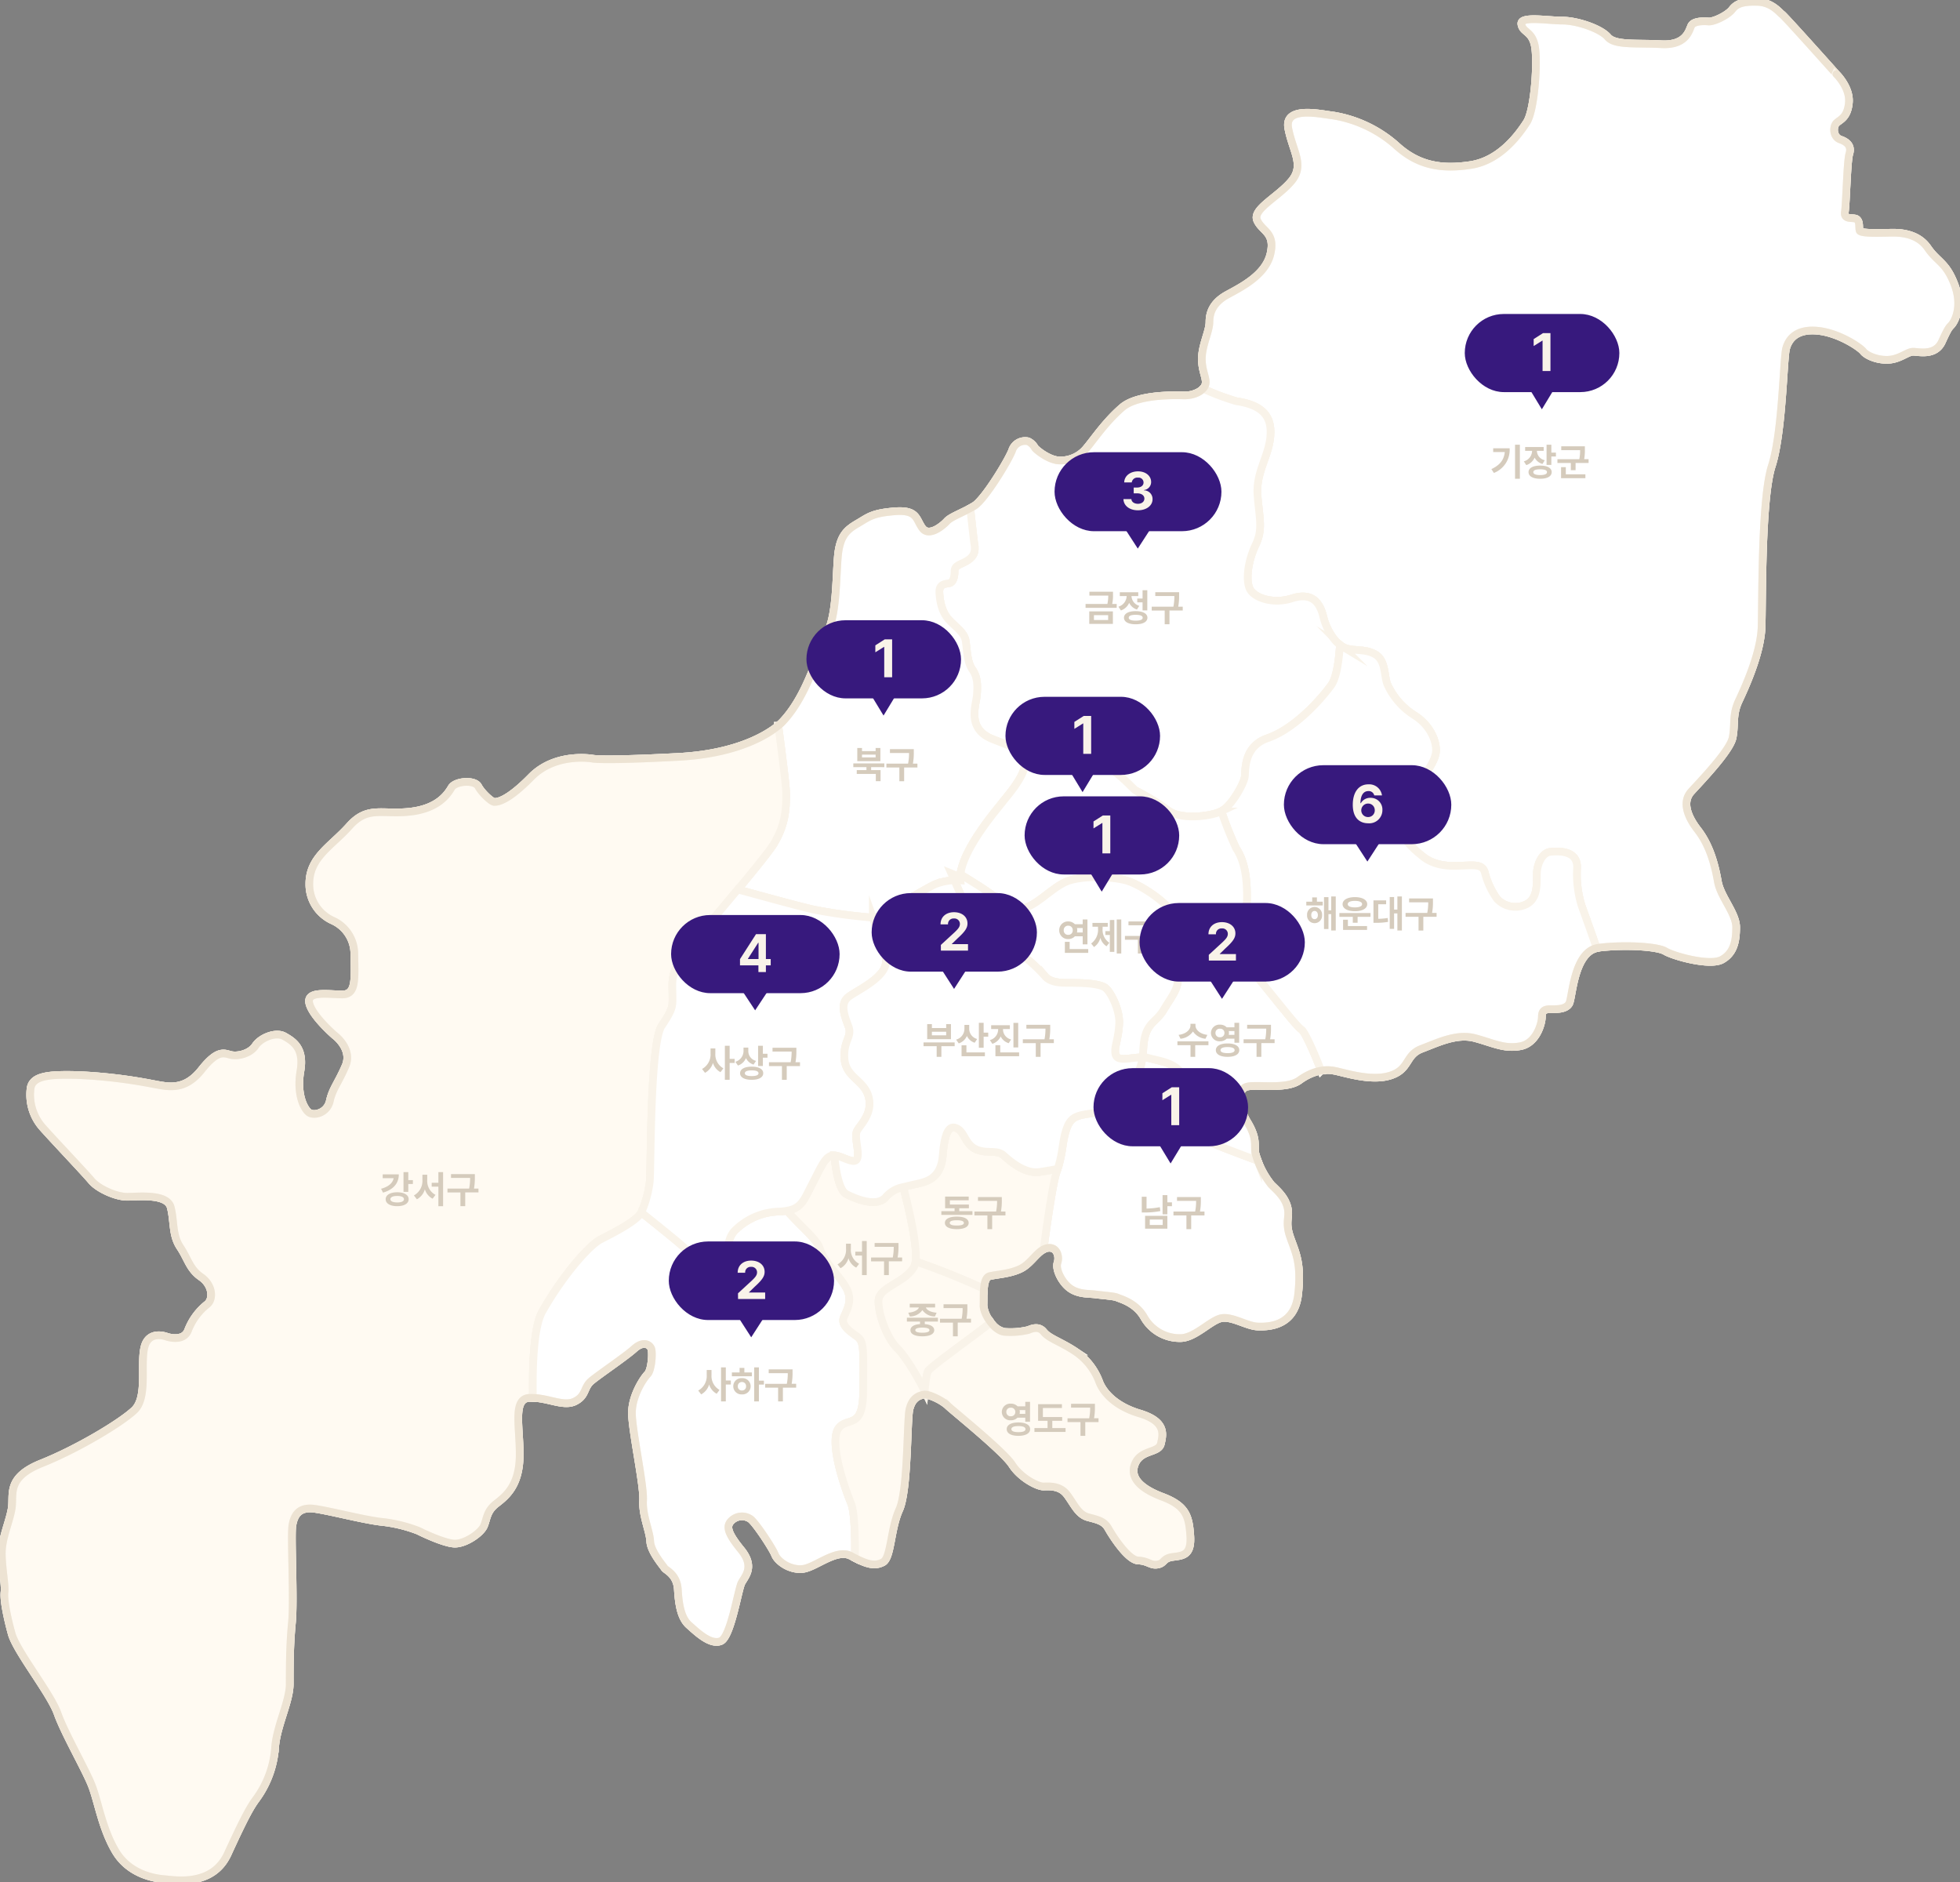 <svg id="지도02_08.부산" xmlns="http://www.w3.org/2000/svg" xmlns:xlink="http://www.w3.org/1999/xlink" width="512.085" height="491.639" viewBox="0 0 512.085 491.639">
  <rect x="0" y="0" width="512.085" height="491.639" fill="#808080" stroke="none"/>
  <defs>
    <clipPath id="clip-path">
      <rect id="사각형_251" data-name="사각형 251" width="512.085" height="491.639" fill="none"/>
    </clipPath>
  </defs>
  <g id="그룹_693" data-name="그룹 693" clip-path="url(#clip-path)">
    <path id="패스_2042" data-name="패스 2042" d="M525.662,84.806c-.7.819-.81.581-2.562,4.428s-6.047,2.676-7.562,2.676-3.5,1.981-6.524,2.1-5.7-1.171-6.514-2.219-6.285-4.771-11.762-5.352-7.676,1.981-8.381,4.657-.933,22.009-3.724,30.618-2.448,35.4-2.676,42.151-4.19,15.485-5.943,19.209-.924,6.171-1.629,9.657-8.733,11.762-10.828,14.095-1.5,5.819,1.752,10.009,4.533,9.543,5.238,13.5,4.771,8.266,4.771,11.876-.581,6.752-3.724,8.495-12.695-.933-14.79-2.209-10.7-1.743-17.342-.933a5.76,5.76,0,0,0-.609.114c-1.667-4.962-3.762-10.523-4.057-11.514a27.948,27.948,0,0,1-1.048-9.428c.171-4.714-5.067-4.371-6.99-4.19s-3.314,2.79-3.486,5.238.514,6.628-2.628,8.381a6.506,6.506,0,0,1-7.857-1.4,20.729,20.729,0,0,1-3.143-6.809c-.7-2.619-3.5-1.752-8.209-1.752s-7.152-1.743-8.2-2.619-5.59-4.362-6.286-8.2,1.914-6.99,4.362-9.781,5.59-6.809,5.59-9.609-1.752-6.638-5.59-9.076a18.712,18.712,0,0,1-7.162-8.209c-.876-2.276-.352-6.286-3.314-7.857s-6.114-.524-8.381-1.924a6.23,6.23,0,0,1-.657-.457,8.938,8.938,0,0,1-1.533-1.476,15.648,15.648,0,0,1-2.876-6.1c-1.048-4.009-3.324-6.1-8.209-4.533s-9.952-.181-11-2.619-.352-7.343,1.571-11.352,1.048-6.638.524-12.752,2.79-10.133,3.314-15.371-1.743-8.381-8.9-9.428A65.754,65.754,0,0,1,330,101.558a2.1,2.1,0,0,0,.19-.219c1.39-1.743-.352-3.486-.467-7.219s1.981-7.447,1.981-10.009,1.048-5.124,4.657-7.1,10.009-5.124,11.285-10.714-2.209-5.819-3.486-8.724,5.466-6.057,8.962-10.247.352-7.685-.819-13.742,8.619-3.724,11.762-3.371a32.8,32.8,0,0,1,16.419,7.8c5.7,5.238,11.762,6.286,19.438,5.124S412.5,35.217,414.6,31.95s2.9-16.18,2.1-20.028-3.143-3.371-3.5-5.581,6.866-.933,10.714-.933,10.009,2.1,11.876,4.3,7.562,1.514,13.971,1.867,7.219-3.5,7.8-4.781,3.143-1.276,4.533-1.162,5.009-1.629,6.171-3.143S471.063.4,474.9.513s5.819,2.914,6.4,3.267,14.209,15.6,14.209,15.6,3.609,3.5,3.257,7.447-2.324,4.428-3.257,5.362-.933,3.609,1.048,4.3,2.914,1.867,2.324,3.724-.81,12.809-1.162,15.142,2.333,1.276,3.143,1.971.467,1.981.7,2.914,6.628.581,8.724.581,6.524.238,9.085,3.962,4.771,3.724,6.981,9.543,0,9.666-.7,10.476" transform="translate(-15.71 -0.024)" fill="#fffaf2" stroke="#f9f3e9" stroke-width="2"/>
    <path id="패스_2043" data-name="패스 2043" d="M525.662,84.806c-.7.819-.81.581-2.562,4.428s-6.047,2.676-7.562,2.676-3.5,1.981-6.524,2.1-5.7-1.171-6.514-2.219-6.285-4.771-11.762-5.352-7.676,1.981-8.381,4.657-.933,22.009-3.724,30.618-2.448,35.4-2.676,42.151-4.19,15.485-5.943,19.209-.924,6.171-1.629,9.657-8.733,11.762-10.828,14.095-1.5,5.819,1.752,10.009,4.533,9.543,5.238,13.5,4.771,8.266,4.771,11.876-.581,6.752-3.724,8.495-12.695-.933-14.79-2.209-10.7-1.743-17.342-.933a5.76,5.76,0,0,0-.609.114c-1.667-4.962-3.762-10.523-4.057-11.514a27.948,27.948,0,0,1-1.048-9.428c.171-4.714-5.067-4.371-6.99-4.19s-3.314,2.79-3.486,5.238.514,6.628-2.628,8.381a6.506,6.506,0,0,1-7.857-1.4,20.729,20.729,0,0,1-3.143-6.809c-.7-2.619-3.5-1.752-8.209-1.752s-7.152-1.743-8.2-2.619-5.59-4.362-6.286-8.2,1.914-6.99,4.362-9.781,5.59-6.809,5.59-9.609-1.752-6.638-5.59-9.076a18.712,18.712,0,0,1-7.162-8.209c-.876-2.276-.352-6.286-3.314-7.857s-6.114-.524-8.381-1.924a6.23,6.23,0,0,1-.657-.457,8.938,8.938,0,0,1-1.533-1.476,15.648,15.648,0,0,1-2.876-6.1c-1.048-4.009-3.324-6.1-8.209-4.533s-9.952-.181-11-2.619-.352-7.343,1.571-11.352,1.048-6.638.524-12.752,2.79-10.133,3.314-15.371-1.743-8.381-8.9-9.428A65.754,65.754,0,0,1,330,101.558a2.1,2.1,0,0,0,.19-.219c1.39-1.743-.352-3.486-.467-7.219s1.981-7.447,1.981-10.009,1.048-5.124,4.657-7.1,10.009-5.124,11.285-10.714-2.209-5.819-3.486-8.724,5.466-6.057,8.962-10.247.352-7.685-.819-13.742,8.619-3.724,11.762-3.371a32.8,32.8,0,0,1,16.419,7.8c5.7,5.238,11.762,6.286,19.438,5.124S412.5,35.217,414.6,31.95s2.9-16.18,2.1-20.028-3.143-3.371-3.5-5.581,6.866-.933,10.714-.933,10.009,2.1,11.876,4.3,7.562,1.514,13.971,1.867,7.219-3.5,7.8-4.781,3.143-1.276,4.533-1.162,5.009-1.629,6.171-3.143S471.063.4,474.9.513s5.819,2.914,6.4,3.267,14.209,15.6,14.209,15.6,3.609,3.5,3.257,7.447-2.324,4.428-3.257,5.362-.933,3.609,1.048,4.3,2.914,1.867,2.324,3.724-.81,12.809-1.162,15.142,2.333,1.276,3.143,1.971.467,1.981.7,2.914,6.628.581,8.724.581,6.524.238,9.085,3.962,4.771,3.724,6.981,9.543S526.357,84,525.662,84.806Z" transform="translate(-15.71 -0.024)" fill="#fff" stroke="#f9f3e9" stroke-miterlimit="10" stroke-width="2"/>
    <path id="패스_2044" data-name="패스 2044" d="M362.369,173.526c-.276,4.39-.962,8.762-2.314,10.581-4.019,5.419-10.476,11.7-16.59,13.8s-5.762,8.028-5.943,9.952-3.314,7.333-5.762,8.9a2.85,2.85,0,0,1-.381.21,1.043,1.043,0,0,1-.143.076c-2.962,1.4-10.685,2.171-13.79-.286a62.4,62.4,0,0,0-8.562-5.238c-.867-.524-6.809-7.857-13.095-8.209-2.752-.152-9.962.219-15.676.514-.143-2.676-2.5-3.3-8.543-5.7-6.752-2.676-4.3-8.733-4.076-11.295s.238-4.886-1.162-6.866-1.4-5.238-1.743-7.447-2.448-3.5-4.314-5.476-2.438-4.771-2.562-7.219,1.867-2.209,2.686-2.438,1.276-1.4,1.276-3.028,1.4-1.743,3.028-2.676,2.676-2.1,2.1-4.781c-.124-.981-.562-4.762-1.019-9.076.343-.19.686-.39,1.019-.59,2.676-1.629,8.733-11.523,9.895-14.428a3.563,3.563,0,0,1,4.19-2.448,3.947,3.947,0,0,1,1.743,1.629c.124.352,3.5,3.257,6.409,3.371a8.743,8.743,0,0,0,7.219-3.371c1.867-2.209,4.886-6.752,9.2-10.476s15.247-3.143,16.295-3.143a7.4,7.4,0,0,0,4.267-1.267,4.558,4.558,0,0,0,.552-.5,65.754,65.754,0,0,0,8.685,3.276c7.162,1.048,9.428,4.19,8.9,9.428s-3.838,9.257-3.314,15.371,1.4,8.733-.524,12.752-2.619,8.9-1.571,11.352,6.114,4.19,11,2.619,7.162.524,8.209,4.533a15.648,15.648,0,0,0,2.876,6.1,8.938,8.938,0,0,0,1.533,1.476" transform="translate(-12.279 -5.08)" fill="#fffaf2" stroke="#f9f3e9" stroke-width="2"/>
    <path id="패스_2045" data-name="패스 2045" d="M362.369,173.526c-.276,4.39-.962,8.762-2.314,10.581-4.019,5.419-10.476,11.7-16.59,13.8s-5.762,8.028-5.943,9.952-3.314,7.333-5.762,8.9a2.85,2.85,0,0,1-.381.21,1.043,1.043,0,0,1-.143.076c-2.962,1.4-10.685,2.171-13.79-.286a62.4,62.4,0,0,0-8.562-5.238c-.867-.524-6.809-7.857-13.095-8.209-2.752-.152-9.962.219-15.676.514-.143-2.676-2.5-3.3-8.543-5.7-6.752-2.676-4.3-8.733-4.076-11.295s.238-4.886-1.162-6.866-1.4-5.238-1.743-7.447-2.448-3.5-4.314-5.476-2.438-4.771-2.562-7.219,1.867-2.209,2.686-2.438,1.276-1.4,1.276-3.028,1.4-1.743,3.028-2.676,2.676-2.1,2.1-4.781c-.124-.981-.562-4.762-1.019-9.076.343-.19.686-.39,1.019-.59,2.676-1.629,8.733-11.523,9.895-14.428a3.563,3.563,0,0,1,4.19-2.448,3.947,3.947,0,0,1,1.743,1.629c.124.352,3.5,3.257,6.409,3.371a8.743,8.743,0,0,0,7.219-3.371c1.867-2.209,4.886-6.752,9.2-10.476s15.247-3.143,16.295-3.143a7.4,7.4,0,0,0,4.267-1.267,4.558,4.558,0,0,0,.552-.5,65.754,65.754,0,0,0,8.685,3.276c7.162,1.048,9.428,4.19,8.9,9.428s-3.838,9.257-3.314,15.371,1.4,8.733-.524,12.752-2.619,8.9-1.571,11.352,6.114,4.19,11,2.619,7.162.524,8.209,4.533a15.648,15.648,0,0,0,2.876,6.1A8.938,8.938,0,0,0,362.369,173.526Z" transform="translate(-12.279 -5.08)" fill="#fff" stroke="#f9f3e9" stroke-miterlimit="10" stroke-width="2"/>
    <path id="패스_2046" data-name="패스 2046" d="M277.441,206.411c-.4,3.571-5.067,8.638-6.028,9.952-.838,1.143-10.076,11.695-10.828,18.676a6.452,6.452,0,0,0-.048.733c-.762-.324-1.562-.667-2.352-.99l.8,1.8a15.347,15.347,0,0,0-4.771.952c-2.276.876-13.619,7.857-15.2,8.562a3.793,3.793,0,0,1-1.324.171c-.324,0-.7,0-1.1-.019a137.854,137.854,0,0,1-13.819-1.9c-2.276-.41-12.057-3.076-20.361-5.362,4.467-5.362,8.466-10.3,9.476-12.038,2.219-3.838,3.257-7.219,3.143-13.152-.038-2.124-1-9.609-2.048-17.59a10.3,10.3,0,0,0,1-.924c.19-.2.381-.4.562-.609,6.352-7.057,9.057-18.39,11.314-22.914,2.333-4.657,2.209-13.857,2.676-19.561s2.448-7.219,5.238-8.847,3.724-2.676,9.666-3.143,5.476,2.1,7.219,4.428,5.352-.7,6.4-1.867c.914-1.019,3.628-2.038,6.086-3.371.457,4.314.9,8.095,1.019,9.076.581,2.686-.467,3.848-2.1,4.781s-3.028,1.048-3.028,2.676-.467,2.79-1.276,3.028-2.8,0-2.686,2.438.7,5.238,2.562,7.219,3.962,3.267,4.314,5.476.343,5.466,1.743,7.447,1.4,4.314,1.162,6.866-2.676,8.619,4.076,11.295c6.047,2.4,8.4,3.019,8.543,5.7a6.305,6.305,0,0,1-.038,1.019" transform="translate(-9.645 -6.642)" fill="#fffaf2" stroke="#f9f3e9" stroke-width="2"/>
    <path id="패스_2047" data-name="패스 2047" d="M277.441,206.411c-.4,3.571-5.067,8.638-6.028,9.952-.838,1.143-10.076,11.695-10.828,18.676a6.452,6.452,0,0,0-.048.733c-.762-.324-1.562-.667-2.352-.99l.8,1.8a15.347,15.347,0,0,0-4.771.952c-2.276.876-13.619,7.857-15.2,8.562a3.793,3.793,0,0,1-1.324.171c-.324,0-.7,0-1.1-.019a137.854,137.854,0,0,1-13.819-1.9c-2.276-.41-12.057-3.076-20.361-5.362,4.467-5.362,8.466-10.3,9.476-12.038,2.219-3.838,3.257-7.219,3.143-13.152-.038-2.124-1-9.609-2.048-17.59a10.3,10.3,0,0,0,1-.924c.19-.2.381-.4.562-.609,6.352-7.057,9.057-18.39,11.314-22.914,2.333-4.657,2.209-13.857,2.676-19.561s2.448-7.219,5.238-8.847,3.724-2.676,9.666-3.143,5.476,2.1,7.219,4.428,5.352-.7,6.4-1.867c.914-1.019,3.628-2.038,6.086-3.371.457,4.314.9,8.095,1.019,9.076.581,2.686-.467,3.848-2.1,4.781s-3.028,1.048-3.028,2.676-.467,2.79-1.276,3.028-2.8,0-2.686,2.438.7,5.238,2.562,7.219,3.962,3.267,4.314,5.476.343,5.466,1.743,7.447,1.4,4.314,1.162,6.866-2.676,8.619,4.076,11.295c6.047,2.4,8.4,3.019,8.543,5.7A6.305,6.305,0,0,1,277.441,206.411Z" transform="translate(-9.645 -6.642)" fill="#fff" stroke="#f9f3e9" stroke-miterlimit="10" stroke-width="2"/>
    <path id="패스_2048" data-name="패스 2048" d="M202.27,229.786c-1.01,1.733-5.009,6.676-9.476,12.038-.1.133-.219.267-.333.4C187.147,248.6,181.28,255.5,179.1,258.309c-4.076,5.238-3.371,8.028-3.371,10.943s.343,3.5-2.8,8.152-2.79,37.485-3.143,40.751a28.12,28.12,0,0,1-2.057,7.7c-.01.029-.029.067-.038.1a2.585,2.585,0,0,1-.1.238c-1.3,2.429-8.133,5.743-10.723,7.1-2.676,1.39-9.428,8.724-15.133,18.742-2.229,3.914-2.638,13.676-2.486,22.59-.257-.01-.514-.019-.771-.01-4.657.114-2.562,7.685-2.676,15.257s-3.5,10.362-6.057,12.333-2.448,3.847-3.257,5.828-5.124,4.886-7.924,4.657-8.143-2.8-9.314-3.381a37.562,37.562,0,0,0-9.781-2.324c-4.771-.59-13.152-2.8-17.228-3.381s-5.352,1.629-5.819,4.3.467,19.323-.114,25.38-.581,11.409-.581,16.066-3.5,11.066-3.848,16.885a25.9,25.9,0,0,1-4.9,13.152c-1.743,2.333-3.486,5.7-7.447,14.323S45.913,500.578,43,500.349s-9.314-1.4-12.809-7.333-4.533-12.923-6.171-17.114-7.1-13.619-8.962-18.857S4.343,440.856,3.067,436.2.971,427.237,1.2,425.37s-.581-5.59-.7-9.781,2-8.5,2.581-12.114-1.514-8.028,7.8-11.752,20.6-10.476,24.209-13.857,1.514-11.99,2.686-16.533,5.819-2.676,5.819-2.676,4.419,1.514,5.59-1.743a16.006,16.006,0,0,1,5-6.762c1.638-1.39,1.4-5-1.629-7.1s-3.371-4.657-5.467-7.8-1.514-6.638-2.448-10.362-8.495-2.8-11.409-2.8-7.571-2.1-9.314-4.19S13.333,306.5,11,303.822a12.888,12.888,0,0,1-3.028-9.666c.238-3.724,4.771-4.067,12.695-3.838A132.07,132.07,0,0,1,40.1,292.651c3.838.7,8.152,1.857,12.571-3.733s6.057-4.19,7.8-3.838,4.9-.352,6.286-2.448,5.362-3.724,7.571-2.448,5.238,3.029,4.19,9.085.933,9.895,2.248,10.828,4.733.114,5.428-3.028,2.1-4.543,4.076-9.076-2.79-8.038-2.79-8.038-5.828-5-6.638-8.381,5.009-2.324,8.619-2.324,3.257-3.848,3.143-10.476a9.581,9.581,0,0,0-5.7-8.857,10.358,10.358,0,0,1-6.057-9.543c0-6.99,5.7-9.781,10.476-15.133s8.495-2.914,15.828-3.733,9.781-4.533,10.828-6.286,6.057-2.1,6.99-.343,3.5,4.076,4.19,4.076,3.257,0,9.657-6.524,16.076-4.771,16.076-4.771,2.438.581,22.352-.467c15.733-.829,23.542-6.019,26.123-8.152,1.048,7.981,2.009,15.466,2.048,17.59.114,5.933-.924,9.314-3.143,13.152" transform="translate(-0.024 -9.484)" fill="#fffaf2" stroke="#f9f3e9" stroke-width="2"/>
    <path id="패스_2049" data-name="패스 2049" d="M202.27,229.786c-1.01,1.733-5.009,6.676-9.476,12.038-.1.133-.219.267-.333.4C187.147,248.6,181.28,255.5,179.1,258.309c-4.076,5.238-3.371,8.028-3.371,10.943s.343,3.5-2.8,8.152-2.79,37.485-3.143,40.751a28.12,28.12,0,0,1-2.057,7.7c-.01.029-.029.067-.038.1a2.585,2.585,0,0,1-.1.238c-1.3,2.429-8.133,5.743-10.723,7.1-2.676,1.39-9.428,8.724-15.133,18.742-2.229,3.914-2.638,13.676-2.486,22.59-.257-.01-.514-.019-.771-.01-4.657.114-2.562,7.685-2.676,15.257s-3.5,10.362-6.057,12.333-2.448,3.847-3.257,5.828-5.124,4.886-7.924,4.657-8.143-2.8-9.314-3.381a37.562,37.562,0,0,0-9.781-2.324c-4.771-.59-13.152-2.8-17.228-3.381s-5.352,1.629-5.819,4.3.467,19.323-.114,25.38-.581,11.409-.581,16.066-3.5,11.066-3.848,16.885a25.9,25.9,0,0,1-4.9,13.152c-1.743,2.333-3.486,5.7-7.447,14.323S45.913,500.578,43,500.349s-9.314-1.4-12.809-7.333-4.533-12.923-6.171-17.114-7.1-13.619-8.962-18.857S4.343,440.856,3.067,436.2.971,427.237,1.2,425.37s-.581-5.59-.7-9.781,2-8.5,2.581-12.114-1.514-8.028,7.8-11.752,20.6-10.476,24.209-13.857,1.514-11.99,2.686-16.533,5.819-2.676,5.819-2.676,4.419,1.514,5.59-1.743a16.006,16.006,0,0,1,5-6.762c1.638-1.39,1.4-5-1.629-7.1s-3.371-4.657-5.467-7.8-1.514-6.638-2.448-10.362-8.495-2.8-11.409-2.8-7.571-2.1-9.314-4.19S13.333,306.5,11,303.822a12.888,12.888,0,0,1-3.028-9.666c.238-3.724,4.771-4.067,12.695-3.838A132.07,132.07,0,0,1,40.1,292.651c3.838.7,8.152,1.857,12.571-3.733s6.057-4.19,7.8-3.838,4.9-.352,6.286-2.448,5.362-3.724,7.571-2.448,5.238,3.029,4.19,9.085.933,9.895,2.248,10.828,4.733.114,5.428-3.028,2.1-4.543,4.076-9.076-2.79-8.038-2.79-8.038-5.828-5-6.638-8.381,5.009-2.324,8.619-2.324,3.257-3.848,3.143-10.476a9.581,9.581,0,0,0-5.7-8.857,10.358,10.358,0,0,1-6.057-9.543c0-6.99,5.7-9.781,10.476-15.133s8.495-2.914,15.828-3.733,9.781-4.533,10.828-6.286,6.057-2.1,6.99-.343,3.5,4.076,4.19,4.076,3.257,0,9.657-6.524,16.076-4.771,16.076-4.771,2.438.581,22.352-.467c15.733-.829,23.542-6.019,26.123-8.152,1.048,7.981,2.009,15.466,2.048,17.59C205.527,222.567,204.489,225.948,202.27,229.786Z" transform="translate(-0.024 -9.484)" fill="#fffaf2" stroke="#f9f3e9" stroke-miterlimit="10" stroke-width="2"/>
    <path id="패스_2050" data-name="패스 2050" d="M232.5,378.92c0,10.3-3.838,6.99-6.286,9.781s.181,12.571,3.143,19.9c.838,2.086,1.086,8.438.971,14.19q-.471-.243-.971-.514c-.029-.01-.048-.029-.076-.038-3.838-1.99-9.257,3.067-12.619,3.409s-6.514-1.971-7.219-3.724-5-8.266-6.4-9.314a3.929,3.929,0,0,0-5.009.467c-1.39,1.4-1.048,3.143,2.562,7.571s1.048,6.866.124,8.609-2.8,14.209-5.476,15.257-6.171-2.333-8.266-4.19-2.676-5.362-2.914-9.314-3.143-5.009-3.486-5.59-3.609-4.3-3.733-6.981-2.086-6.762-1.857-10.714-2.914-18.276-2.914-22.818,3.028-9.076,4.076-10.133,1.4-5.7.933-6.752-2.1-1.971-4.428.124-9.076,6.628-11.171,8.371-1.286,3.848-4.3,5.362c-2.857,1.429-6.657-.771-10.99-.924-.152-8.914.257-18.676,2.486-22.59,5.7-10.019,12.457-17.352,15.133-18.742,2.59-1.352,9.428-4.667,10.723-7.1,5.209,4.162,10.171,8.171,11.342,9.3,3.667,3.552,5.59,3.552,8.9,1.981s1.752-4.543,4.628-6.99a17,17,0,0,1,11.266-4.533c.629-.038,1.19-.1,1.7-.181.086-.01.152-.029.229-.038,3.352,3.886,7.8,7.447,8.552,9.762,1.229,3.79,4.9,6.866,6.809,10.19s.352,5.762-.514,7.857,1.571,3.667,3.486,5.067,1.571,3.667,1.571,13.971" transform="translate(-6.964 -15.823)" fill="#fffaf2" stroke="#f9f3e9" stroke-width="2"/>
    <path id="패스_2051" data-name="패스 2051" d="M232.5,378.92c0,10.3-3.838,6.99-6.286,9.781s.181,12.571,3.143,19.9c.838,2.086,1.086,8.438.971,14.19q-.471-.243-.971-.514c-.029-.01-.048-.029-.076-.038-3.838-1.99-9.257,3.067-12.619,3.409s-6.514-1.971-7.219-3.724-5-8.266-6.4-9.314a3.929,3.929,0,0,0-5.009.467c-1.39,1.4-1.048,3.143,2.562,7.571s1.048,6.866.124,8.609-2.8,14.209-5.476,15.257-6.171-2.333-8.266-4.19-2.676-5.362-2.914-9.314-3.143-5.009-3.486-5.59-3.609-4.3-3.733-6.981-2.086-6.762-1.857-10.714-2.914-18.276-2.914-22.818,3.028-9.076,4.076-10.133,1.4-5.7.933-6.752-2.1-1.971-4.428.124-9.076,6.628-11.171,8.371-1.286,3.848-4.3,5.362c-2.857,1.429-6.657-.771-10.99-.924-.152-8.914.257-18.676,2.486-22.59,5.7-10.019,12.457-17.352,15.133-18.742,2.59-1.352,9.428-4.667,10.723-7.1,5.209,4.162,10.171,8.171,11.342,9.3,3.667,3.552,5.59,3.552,8.9,1.981s1.752-4.543,4.628-6.99a17,17,0,0,1,11.266-4.533c.629-.038,1.19-.1,1.7-.181.086-.01.152-.029.229-.038,3.352,3.886,7.8,7.447,8.552,9.762,1.229,3.79,4.9,6.866,6.809,10.19s.352,5.762-.514,7.857,1.571,3.667,3.486,5.067S232.5,368.616,232.5,378.92Z" transform="translate(-6.964 -15.823)" fill="#fff" stroke="#f9f3e9" stroke-miterlimit="10" stroke-width="2"/>
    <path id="패스_2052" data-name="패스 2052" d="M252.352,379.426a2.952,2.952,0,0,0-.552-.048,1.988,1.988,0,0,0-.267.038,7.465,7.465,0,0,0-.79.219v.01c-1.19.429-2.238,1.3-2.819,3.5-.7,2.676-.343,21.19-2.676,26.313s-2.1,12.571-4.3,13.733c-2.019,1.057-4.038.571-7.3-1.114.114-5.752-.133-12.1-.971-14.19-2.962-7.333-5.59-17.114-3.143-19.9s6.286.524,6.286-9.781.352-12.571-1.571-13.971-4.362-2.971-3.486-5.067,2.438-4.543.514-7.857-5.581-6.4-6.809-10.19c-.752-2.314-5.2-5.876-8.552-9.762,3.79-.686,4.352-2.714,6.628-7.114,2.619-5.067,3.5-7.333,5.59-7.333a.627.627,0,0,1,.133.01c.448,4.4,1.371,9.209,3.181,10.114,4.9,2.438,8.6,2.79,10.324.7a7.885,7.885,0,0,1,4.514-2.552c1.438,5.524,3.476,14.228,3.276,18.666-.01.276-.029.533-.057.781a3.924,3.924,0,0,1-.41,1.438c-2.448,4.2-9.076,5.247-9.257,8.733s2.248,9.952,4.971,12.571c1.533,1.476,4.724,6.247,7.076,11.076.162.324.314.657.467.99" transform="translate(-10.288 -15.1)" fill="#fffaf2" stroke="#f9f3e9" stroke-width="2"/>
    <path id="패스_2053" data-name="패스 2053" d="M252.352,379.426a2.952,2.952,0,0,0-.552-.048,1.988,1.988,0,0,0-.267.038,7.465,7.465,0,0,0-.79.219v.01c-1.19.429-2.238,1.3-2.819,3.5-.7,2.676-.343,21.19-2.676,26.313s-2.1,12.571-4.3,13.733c-2.019,1.057-4.038.571-7.3-1.114.114-5.752-.133-12.1-.971-14.19-2.962-7.333-5.59-17.114-3.143-19.9s6.286.524,6.286-9.781.352-12.571-1.571-13.971-4.362-2.971-3.486-5.067,2.438-4.543.514-7.857-5.581-6.4-6.809-10.19c-.752-2.314-5.2-5.876-8.552-9.762,3.79-.686,4.352-2.714,6.628-7.114,2.619-5.067,3.5-7.333,5.59-7.333a.627.627,0,0,1,.133.01c.448,4.4,1.371,9.209,3.181,10.114,4.9,2.438,8.6,2.79,10.324.7a7.885,7.885,0,0,1,4.514-2.552c1.438,5.524,3.476,14.228,3.276,18.666-.01.276-.029.533-.057.781a3.924,3.924,0,0,1-.41,1.438c-2.448,4.2-9.076,5.247-9.257,8.733s2.248,9.952,4.971,12.571c1.533,1.476,4.724,6.247,7.076,11.076C252.047,378.759,252.2,379.093,252.352,379.426Z" transform="translate(-10.288 -15.1)" fill="#fffaf2" stroke="#f9f3e9" stroke-miterlimit="10" stroke-width="2"/>
    <path id="패스_2054" data-name="패스 2054" d="M352.807,351.937c-.933,8.266-7.685,8.495-10.6,8.381s-6.981-2.914-9.771-2.1-6.638,5-10.247,5.124a10.721,10.721,0,0,1-9.666-5.476c-2.209-3.838-6.286-4.771-6.981-5.124s-3.962-.581-5.714-.81-4.3,0-6.514-1.514-3.962-5.009-3.381-6.752-.229-4.3-2.676-3.848a3.253,3.253,0,0,0-.962.352c1.076-8.114,2.543-17.761,3.343-20.018.124-.352.238-.686.343-1.009a2.457,2.457,0,0,0,.076-.248c1.286-4.086,1.076-6.39,2.029-9.571,1.048-3.5,2.448-4.019,5.762-4.543s5.238-.867,6.466-3.667,2.267-4.19,3.838-5.238c1.39-.924,3.324-1.029,3.99-5.838a11.174,11.174,0,0,1,2.467.362c3.028.762,8.152,1.467,8.857,6.7s-.933,6.866,0,9.19.838,2.8,3.914,4.781c1.19.752,7.733,3.286,14.876,5.924.029.076.057.162.086.238a22.193,22.193,0,0,0,3.476,6.057c1.4,1.39,3.5,3.143,4.19,5.819s-.7,3.724.7,7.8,3.019,6.752,2.1,15.019" transform="translate(-13.641 -13.82)" fill="#fffaf2" stroke="#f9f3e9" stroke-width="2"/>
    <path id="패스_2055" data-name="패스 2055" d="M352.807,351.937c-.933,8.266-7.685,8.495-10.6,8.381s-6.981-2.914-9.771-2.1-6.638,5-10.247,5.124a10.721,10.721,0,0,1-9.666-5.476c-2.209-3.838-6.286-4.771-6.981-5.124s-3.962-.581-5.714-.81-4.3,0-6.514-1.514-3.962-5.009-3.381-6.752-.229-4.3-2.676-3.848a3.253,3.253,0,0,0-.962.352c1.076-8.114,2.543-17.761,3.343-20.018.124-.352.238-.686.343-1.009a2.457,2.457,0,0,0,.076-.248c1.286-4.086,1.076-6.39,2.029-9.571,1.048-3.5,2.448-4.019,5.762-4.543s5.238-.867,6.466-3.667,2.267-4.19,3.838-5.238c1.39-.924,3.324-1.029,3.99-5.838a11.174,11.174,0,0,1,2.467.362c3.028.762,8.152,1.467,8.857,6.7s-.933,6.866,0,9.19.838,2.8,3.914,4.781c1.19.752,7.733,3.286,14.876,5.924.029.076.057.162.086.238a22.193,22.193,0,0,0,3.476,6.057c1.4,1.39,3.5,3.143,4.19,5.819s-.7,3.724.7,7.8S353.731,343.671,352.807,351.937Z" transform="translate(-13.641 -13.82)" fill="#fff" stroke="#f9f3e9" stroke-miterlimit="10" stroke-width="2"/>
    <path id="패스_2056" data-name="패스 2056" d="M288.147,320.062c-.1.324-.219.657-.343,1.009-.8,2.257-2.267,11.9-3.343,20.018-1.952,1.038-3.5,3.8-5.9,5.009-2.79,1.39-6.171,1.514-8.152,1.971-1.038.248-1.4,1.7-1.533,3.333a188.352,188.352,0,0,0-17.847-7.152c.029-.248.048-.5.057-.781.2-4.438-1.838-13.142-3.276-18.666a2.177,2.177,0,0,1,.267-.067c.686-.181,1.409-.343,2.19-.524,2.962-.7,7.333-1.048,7.857-7.685s1.924-8.028,3.838-6.981,2.1,4.19,4.9,5.409,5.409,0,7.162,1.571,5.409,4.714,9.076,4.371c.609-.057,2.809-.429,5.057-.838" transform="translate(-11.807 -14.734)" fill="#fffaf2" stroke="#f9f3e9" stroke-width="2"/>
    <path id="패스_2057" data-name="패스 2057" d="M288.147,320.062c-.1.324-.219.657-.343,1.009-.8,2.257-2.267,11.9-3.343,20.018-1.952,1.038-3.5,3.8-5.9,5.009-2.79,1.39-6.171,1.514-8.152,1.971-1.038.248-1.4,1.7-1.533,3.333a188.352,188.352,0,0,0-17.847-7.152c.029-.248.048-.5.057-.781.2-4.438-1.838-13.142-3.276-18.666a2.177,2.177,0,0,1,.267-.067c.686-.181,1.409-.343,2.19-.524,2.962-.7,7.333-1.048,7.857-7.685s1.924-8.028,3.838-6.981,2.1,4.19,4.9,5.409,5.409,0,7.162,1.571,5.409,4.714,9.076,4.371C283.7,320.843,285.9,320.472,288.147,320.062Z" transform="translate(-11.807 -14.734)" fill="#fffaf2" stroke="#f9f3e9" stroke-miterlimit="10" stroke-width="2"/>
    <path id="패스_2058" data-name="패스 2058" d="M270.386,361.946c-6.009,4.667-14.657,10.762-16.342,12.571-.39.429-.714,2.676-.962,5.3-2.352-4.828-5.543-9.6-7.076-11.076-2.724-2.619-5.143-9.076-4.971-12.571s6.809-4.533,9.257-8.733A3.924,3.924,0,0,0,250.7,346a188.356,188.356,0,0,1,17.847,7.152c-.048.59-.057,1.209-.067,1.809-.01.924,0,1.79-.029,2.428a7.981,7.981,0,0,0,1.819,4.409l.114.143" transform="translate(-11.484 -16.486)" fill="#fffaf2" stroke="#f9f3e9" stroke-width="2"/>
    <path id="패스_2059" data-name="패스 2059" d="M270.386,361.946c-6.009,4.667-14.657,10.762-16.342,12.571-.39.429-.714,2.676-.962,5.3-2.352-4.828-5.543-9.6-7.076-11.076-2.724-2.619-5.143-9.076-4.971-12.571s6.809-4.533,9.257-8.733A3.924,3.924,0,0,0,250.7,346a188.356,188.356,0,0,1,17.847,7.152c-.048.59-.057,1.209-.067,1.809-.01.924,0,1.79-.029,2.428a7.981,7.981,0,0,0,1.819,4.409Z" transform="translate(-11.484 -16.486)" fill="#fffaf2" stroke="#f9f3e9" stroke-miterlimit="10" stroke-width="2"/>
    <path id="패스_2060" data-name="패스 2060" d="M318.531,423.971c-2.676.352-2.1,1.629-3.962,1.981s-2.438-.933-5.124-1.048-6.752-6.514-7.8-8.381-2.562-2.209-5.238-2.914-3.724-3.5-5.581-5.933-4.781-2.1-6.171-2.1-5.828-2.1-8.152-5.7-16.19-14.676-16.885-15.485a13.786,13.786,0,0,0-5.467-2.781c-.152-.333-.3-.667-.467-.99.248-2.629.571-4.876.962-5.3,1.686-1.809,10.333-7.9,16.342-12.571a5.762,5.762,0,0,0,3.543,2.438,20.1,20.1,0,0,0,6.171-.467c.7-.238,2.676-1.286,4.076.467s4.419,2.562,8.257,5.114a16.484,16.484,0,0,1,6.286,8.038c.819,2.1,3.5,6.057,10.476,8.152s6.171,5.466,5.59,7.914-5,1.514-6.638,5.009.819,6.514,6.99,8.847,6.981,5,7.333,10.124-1.867,5.247-4.543,5.59" transform="translate(-12.088 -17.284)" fill="#fffaf2" stroke="#f9f3e9" stroke-width="2"/>
    <path id="패스_2061" data-name="패스 2061" d="M318.531,423.971c-2.676.352-2.1,1.629-3.962,1.981s-2.438-.933-5.124-1.048-6.752-6.514-7.8-8.381-2.562-2.209-5.238-2.914-3.724-3.5-5.581-5.933-4.781-2.1-6.171-2.1-5.828-2.1-8.152-5.7-16.19-14.676-16.885-15.485a13.786,13.786,0,0,0-5.467-2.781c-.152-.333-.3-.667-.467-.99.248-2.629.571-4.876.962-5.3,1.686-1.809,10.333-7.9,16.342-12.571a5.762,5.762,0,0,0,3.543,2.438,20.1,20.1,0,0,0,6.171-.467c.7-.238,2.676-1.286,4.076.467s4.419,2.562,8.257,5.114a16.484,16.484,0,0,1,6.286,8.038c.819,2.1,3.5,6.057,10.476,8.152s6.171,5.466,5.59,7.914-5,1.514-6.638,5.009.819,6.514,6.99,8.847,6.981,5,7.333,10.124S321.207,423.628,318.531,423.971Z" transform="translate(-12.088 -17.284)" fill="#fffaf2" stroke="#f9f3e9" stroke-miterlimit="10" stroke-width="2"/>
    <path id="패스_2062" data-name="패스 2062" d="M360.091,292.02a.645.645,0,0,0-.133.019,13.911,13.911,0,0,0-5.581,2.543c-3.457,2.448-11.219.933-13.666,1.629s-2.562,4.771.114,9.2,1.752,5.933,2.1,8.152q.271,1,.629,1.971c-7.143-2.638-13.685-5.171-14.876-5.924-3.076-1.981-2.99-2.448-3.914-4.781s.7-3.952,0-9.19-5.828-5.943-8.857-6.7a11.174,11.174,0,0,0-2.467-.362,21.923,21.923,0,0,0,.2-2.19c.352-6.99,3.143-6.638,5.238-10.133s3.667-5.238,3.848-8.028-.609-6.466,1-7.162,2.7,0,4.952,2.1,4.514.343,5.219-.876a2.086,2.086,0,0,1,.438-.476c.076-.057.152-.114.229-.181a6.54,6.54,0,0,1,.571-.39c.1-.067.21-.133.324-.2a25.524,25.524,0,0,1,3.181-1.552c.257-.1.514-.2.771-.3h.029c.076-.009.152-.009.238-.019a12.749,12.749,0,0,0,3.124,7.657c5.419,6.457,10.828,13.619,12.228,14.495.686.429,3,5.257,5.066,10.7" transform="translate(-14.935 -12.349)" fill="#fffaf2" stroke="#f9f3e9" stroke-width="2"/>
    <path id="패스_2063" data-name="패스 2063" d="M360.091,292.02a.645.645,0,0,0-.133.019,13.911,13.911,0,0,0-5.581,2.543c-3.457,2.448-11.219.933-13.666,1.629s-2.562,4.771.114,9.2,1.752,5.933,2.1,8.152q.271,1,.629,1.971c-7.143-2.638-13.685-5.171-14.876-5.924-3.076-1.981-2.99-2.448-3.914-4.781s.7-3.952,0-9.19-5.828-5.943-8.857-6.7a11.174,11.174,0,0,0-2.467-.362,21.923,21.923,0,0,0,.2-2.19c.352-6.99,3.143-6.638,5.238-10.133s3.667-5.238,3.848-8.028-.609-6.466,1-7.162,2.7,0,4.952,2.1,4.514.343,5.219-.876a2.086,2.086,0,0,1,.438-.476c.076-.057.152-.114.229-.181a6.54,6.54,0,0,1,.571-.39c.1-.067.21-.133.324-.2a25.524,25.524,0,0,1,3.181-1.552c.257-.1.514-.2.771-.3h.029c.076-.009.152-.009.238-.019a12.749,12.749,0,0,0,3.124,7.657c5.419,6.457,10.828,13.619,12.228,14.495C355.71,281.744,358.024,286.573,360.091,292.02Z" transform="translate(-14.935 -12.349)" fill="#fff" stroke="#f9f3e9" stroke-miterlimit="10" stroke-width="2"/>
    <path id="패스_2064" data-name="패스 2064" d="M429.053,244.567a27.948,27.948,0,0,1-1.048-9.428c.171-4.714-5.067-4.371-6.99-4.19s-3.314,2.79-3.486,5.238.514,6.628-2.628,8.381a6.506,6.506,0,0,1-7.857-1.4,20.729,20.729,0,0,1-3.143-6.809c-.7-2.619-3.5-1.752-8.209-1.752s-7.152-1.743-8.2-2.619-5.59-4.362-6.286-8.2,1.914-6.99,4.362-9.781,5.59-6.809,5.59-9.609-1.752-6.638-5.59-9.076a18.712,18.712,0,0,1-7.162-8.209c-.876-2.276-.352-6.286-3.314-7.857s-6.114-.524-8.381-1.924a6.23,6.23,0,0,1-.657-.457c-.276,4.39-.962,8.762-2.314,10.581-4.019,5.419-10.476,11.7-16.59,13.8s-5.762,8.028-5.943,9.952-3.314,7.333-5.762,8.9a2.85,2.85,0,0,1-.381.21,91.665,91.665,0,0,0,3.876,9.743c2.1,3.143,2.971,7.514,2.79,13.8a83.189,83.189,0,0,1-1.39,8.285c.133.019.276.048.41.067.5.086,1.019.171,1.533.257-.867.276-1.581.486-1.581.486a19.665,19.665,0,0,0,0,2.248v.038a12.749,12.749,0,0,0,3.124,7.657c5.419,6.457,10.828,13.619,12.228,14.495.686.429,3,5.257,5.066,10.7a9.5,9.5,0,0,1,3.324,0c2.676.467,9.666,2.914,14.78,1.276s3.848-5.352,8.152-6.981,9.2-4.076,13.971-2.79,7.685,2.9,11.876,2.1,5.59-5.943,5.59-7.685.933-1.981,2.324-1.981,3.847.114,4.781-1.4c.876-1.438,1.133-12.609,6.828-14.438a2.287,2.287,0,0,1,.362-.114c-1.667-4.962-3.762-10.523-4.057-11.514m-84.836,9.676c-1.1.162,1.2-.429,0,0" transform="translate(-15.965 -8.428)" fill="#fffaf2" stroke="#f9f3e9" stroke-width="2"/>
    <path id="패스_2065" data-name="패스 2065" d="M429.053,244.567a27.948,27.948,0,0,1-1.048-9.428c.171-4.714-5.067-4.371-6.99-4.19s-3.314,2.79-3.486,5.238.514,6.628-2.628,8.381a6.506,6.506,0,0,1-7.857-1.4,20.729,20.729,0,0,1-3.143-6.809c-.7-2.619-3.5-1.752-8.209-1.752s-7.152-1.743-8.2-2.619-5.59-4.362-6.286-8.2,1.914-6.99,4.362-9.781,5.59-6.809,5.59-9.609-1.752-6.638-5.59-9.076a18.712,18.712,0,0,1-7.162-8.209c-.876-2.276-.352-6.286-3.314-7.857s-6.114-.524-8.381-1.924a6.23,6.23,0,0,1-.657-.457c-.276,4.39-.962,8.762-2.314,10.581-4.019,5.419-10.476,11.7-16.59,13.8s-5.762,8.028-5.943,9.952-3.314,7.333-5.762,8.9a2.85,2.85,0,0,1-.381.21,91.665,91.665,0,0,0,3.876,9.743c2.1,3.143,2.971,7.514,2.79,13.8a83.189,83.189,0,0,1-1.39,8.285c.133.019.276.048.41.067.5.086,1.019.171,1.533.257-.867.276-1.581.486-1.581.486a19.665,19.665,0,0,0,0,2.248v.038a12.749,12.749,0,0,0,3.124,7.657c5.419,6.457,10.828,13.619,12.228,14.495.686.429,3,5.257,5.066,10.7a9.5,9.5,0,0,1,3.324,0c2.676.467,9.666,2.914,14.78,1.276s3.848-5.352,8.152-6.981,9.2-4.076,13.971-2.79,7.685,2.9,11.876,2.1,5.59-5.943,5.59-7.685.933-1.981,2.324-1.981,3.847.114,4.781-1.4c.876-1.438,1.133-12.609,6.828-14.438a2.287,2.287,0,0,1,.362-.114C431.443,251.119,429.348,245.558,429.053,244.567Zm-84.836,9.676C343.122,254.4,345.417,253.815,344.217,254.243Z" transform="translate(-15.965 -8.428)" fill="#fff" stroke="#f9f3e9" stroke-miterlimit="10" stroke-width="2"/>
    <path id="패스_2066" data-name="패스 2066" d="M338.321,245.351a83.189,83.189,0,0,1-1.39,8.285c-3.752-.638-7.066-1.171-8.038-1.3-6.114-.876-8.038-1.924-10.828-5.067s-8.381-6.638-11.523-7.428-9.609-1.3-14.323,0-9.781,8.124-13.619,7.247-5.933-2.971-10-5.59c-.267-.171-2.448-1.552-5.1-3.19.752-6.981,9.99-17.533,10.828-18.676.962-1.314,5.628-6.381,6.028-9.952a6.305,6.305,0,0,0,.038-1.019c5.714-.3,12.923-.667,15.676-.514,6.286.352,12.228,7.685,13.095,8.209a62.4,62.4,0,0,1,8.562,5.238c3.1,2.457,10.828,1.686,13.79.286a1.043,1.043,0,0,0,.143-.076,91.665,91.665,0,0,0,3.876,9.743c2.1,3.143,2.971,7.514,2.79,13.8" transform="translate(-12.555 -9.916)" fill="#fffaf2" stroke="#f9f3e9" stroke-width="2"/>
    <path id="패스_2067" data-name="패스 2067" d="M338.321,245.351a83.189,83.189,0,0,1-1.39,8.285c-3.752-.638-7.066-1.171-8.038-1.3-6.114-.876-8.038-1.924-10.828-5.067s-8.381-6.638-11.523-7.428-9.609-1.3-14.323,0-9.781,8.124-13.619,7.247-5.933-2.971-10-5.59c-.267-.171-2.448-1.552-5.1-3.19.752-6.981,9.99-17.533,10.828-18.676.962-1.314,5.628-6.381,6.028-9.952a6.305,6.305,0,0,0,.038-1.019c5.714-.3,12.923-.667,15.676-.514,6.286.352,12.228,7.685,13.095,8.209a62.4,62.4,0,0,1,8.562,5.238c3.1,2.457,10.828,1.686,13.79.286a1.043,1.043,0,0,0,.143-.076,91.665,91.665,0,0,0,3.876,9.743C337.626,234.694,338.5,239.066,338.321,245.351Z" transform="translate(-12.555 -9.916)" fill="#fff" stroke="#f9f3e9" stroke-miterlimit="10" stroke-width="2"/>
    <path id="패스_2068" data-name="패스 2068" d="M337.213,255.957a19.665,19.665,0,0,0,0,2.248c-.143.029-.229.057-.238.057h-.029c-.257.1-.514.19-.771.3a25.524,25.524,0,0,0-3.181,1.552c-.114.067-.219.133-.324.2a6.54,6.54,0,0,0-.571.39c-.086.067-.162.124-.229.181a2.086,2.086,0,0,0-.438.476c-.7,1.219-2.971,2.971-5.219.876s-3.333-2.8-4.952-2.1-.829,4.362-1,7.162-1.752,4.533-3.848,8.028-4.886,3.143-5.238,10.133a21.923,21.923,0,0,1-.2,2.19c-1.609-.048-2.886.286-4.686.362-2.619.1-2.448-1.333-2.448-2.381s.876-3.5,1.048-6.809-1.924-7.866-3.5-9.257-7.162-1.4-10.3-1.4-4.714-.7-5.581-1.743a44,44,0,0,0-6.286-5.771c-2.628-1.914-4.724-1.39-7.866-3.39s-3.667-2.714-4.533-4.809c-.533-1.276-2.781-6.066-5.009-11.085a14.688,14.688,0,0,1,1.581.029,6,6,0,0,1-.029-.838,6.452,6.452,0,0,1,.048-.733c2.657,1.638,4.838,3.019,5.1,3.19,4.067,2.619,6.162,4.724,10,5.59s8.9-5.943,13.619-7.247,11.181-.79,14.323,0,8.733,4.286,11.523,7.428,4.714,4.19,10.828,5.067c.971.124,4.286.657,8.038,1.3.133.019.276.048.41.067-.019.248-.038.5-.048.743" transform="translate(-12.475 -11.427)" fill="#fffaf2" stroke="#f9f3e9" stroke-width="2"/>
    <path id="패스_2069" data-name="패스 2069" d="M337.213,255.957a19.665,19.665,0,0,0,0,2.248c-.143.029-.229.057-.238.057h-.029c-.257.1-.514.19-.771.3a25.524,25.524,0,0,0-3.181,1.552c-.114.067-.219.133-.324.2a6.54,6.54,0,0,0-.571.39c-.086.067-.162.124-.229.181a2.086,2.086,0,0,0-.438.476c-.7,1.219-2.971,2.971-5.219.876s-3.333-2.8-4.952-2.1-.829,4.362-1,7.162-1.752,4.533-3.848,8.028-4.886,3.143-5.238,10.133a21.923,21.923,0,0,1-.2,2.19c-1.609-.048-2.886.286-4.686.362-2.619.1-2.448-1.333-2.448-2.381s.876-3.5,1.048-6.809-1.924-7.866-3.5-9.257-7.162-1.4-10.3-1.4-4.714-.7-5.581-1.743a44,44,0,0,0-6.286-5.771c-2.628-1.914-4.724-1.39-7.866-3.39s-3.667-2.714-4.533-4.809c-.533-1.276-2.781-6.066-5.009-11.085a14.688,14.688,0,0,1,1.581.029,6,6,0,0,1-.029-.838,6.452,6.452,0,0,1,.048-.733c2.657,1.638,4.838,3.019,5.1,3.19,4.067,2.619,6.162,4.724,10,5.59s8.9-5.943,13.619-7.247,11.181-.79,14.323,0,8.733,4.286,11.523,7.428,4.714,4.19,10.828,5.067c.971.124,4.286.657,8.038,1.3.133.019.276.048.41.067C337.241,255.462,337.222,255.709,337.213,255.957Z" transform="translate(-12.475 -11.427)" fill="#fff" stroke="#f9f3e9" stroke-miterlimit="10" stroke-width="2"/>
    <path id="패스_2070" data-name="패스 2070" d="M239.848,263.125c-.343,4.019-7.5,7.162-9.771,8.914s-1.048,4.886,0,7.685-1.4,3.667-1.048,8.485,5.057,5.476,6.286,9.828-2.1,7.352-2.971,8.924.7,5.59,0,7.333c-.686,1.714-3.886-.762-5.981-.857a.627.627,0,0,0-.133-.01c-2.1,0-2.971,2.267-5.59,7.333-2.276,4.4-2.838,6.428-6.628,7.114-.076.01-.143.029-.229.038-.5.076-1.067.143-1.7.181a17,17,0,0,0-11.266,4.533c-2.876,2.448-1.314,5.419-4.628,6.99s-5.238,1.571-8.9-1.981c-1.171-1.133-6.133-5.143-11.342-9.3a2.585,2.585,0,0,0,.1-.238c.01-.029.029-.067.038-.1a28.12,28.12,0,0,0,2.057-7.7c.352-3.267,0-36.094,3.143-40.751s2.8-5.238,2.8-8.152-.7-5.7,3.371-10.943c2.181-2.809,8.047-9.7,13.361-16.085.114-.133.229-.267.333-.4,8.3,2.286,18.085,4.952,20.361,5.362a137.854,137.854,0,0,0,13.819,1.9c.4.019.771.019,1.1.019,1.7,4.781,3.609,9.685,3.419,11.876" transform="translate(-8.383 -11.624)" fill="#fffaf2" stroke="#f9f3e9" stroke-width="2"/>
    <path id="패스_2071" data-name="패스 2071" d="M239.848,263.125c-.343,4.019-7.5,7.162-9.771,8.914s-1.048,4.886,0,7.685-1.4,3.667-1.048,8.485,5.057,5.476,6.286,9.828-2.1,7.352-2.971,8.924.7,5.59,0,7.333c-.686,1.714-3.886-.762-5.981-.857a.627.627,0,0,0-.133-.01c-2.1,0-2.971,2.267-5.59,7.333-2.276,4.4-2.838,6.428-6.628,7.114-.076.01-.143.029-.229.038-.5.076-1.067.143-1.7.181a17,17,0,0,0-11.266,4.533c-2.876,2.448-1.314,5.419-4.628,6.99s-5.238,1.571-8.9-1.981c-1.171-1.133-6.133-5.143-11.342-9.3a2.585,2.585,0,0,0,.1-.238c.01-.029.029-.067.038-.1a28.12,28.12,0,0,0,2.057-7.7c.352-3.267,0-36.094,3.143-40.751s2.8-5.238,2.8-8.152-.7-5.7,3.371-10.943c2.181-2.809,8.047-9.7,13.361-16.085.114-.133.229-.267.333-.4,8.3,2.286,18.085,4.952,20.361,5.362a137.854,137.854,0,0,0,13.819,1.9c.4.019.771.019,1.1.019C238.134,256.03,240.038,260.935,239.848,263.125Z" transform="translate(-8.383 -11.624)" fill="#fff" stroke="#f9f3e9" stroke-miterlimit="10" stroke-width="2"/>
    <path id="패스_2072" data-name="패스 2072" d="M309.406,287.728c-.667,4.809-2.6,4.914-3.99,5.838-1.571,1.048-2.619,2.448-3.838,5.238s-3.152,3.143-6.466,3.667-4.714,1.048-5.762,4.543c-.952,3.181-.743,5.486-2.029,9.571a2.457,2.457,0,0,1-.076.248c-2.248.41-4.448.781-5.057.838-3.667.343-7.333-2.8-9.076-4.371s-4.371-.343-7.162-1.571-2.971-4.362-4.9-5.409-3.314.343-3.838,6.981-4.9,6.99-7.857,7.685c-.781.181-1.5.343-2.19.524a2.177,2.177,0,0,0-.267.067,7.885,7.885,0,0,0-4.514,2.552c-1.724,2.1-5.428,1.743-10.324-.7-1.809-.9-2.733-5.714-3.181-10.114,2.1.1,5.3,2.571,5.981.857.7-1.743-.876-5.762,0-7.333s4.19-4.571,2.971-8.924-5.943-5.009-6.286-9.828,2.1-5.7,1.048-8.485-2.276-5.943,0-7.685,9.428-4.9,9.771-8.914c.19-2.19-1.714-7.1-3.419-11.876a3.793,3.793,0,0,0,1.324-.171c1.581-.7,12.923-7.685,15.2-8.562a15.347,15.347,0,0,1,4.771-.952c2.229,5.019,4.476,9.809,5.009,11.085.867,2.1,1.39,2.809,4.533,4.809s5.238,1.476,7.866,3.39a44.006,44.006,0,0,1,6.286,5.771c.867,1.048,2.438,1.743,5.581,1.743s8.733,0,10.3,1.4,3.667,5.933,3.5,9.257-1.048,5.762-1.048,6.809-.171,2.476,2.448,2.381c1.8-.076,3.076-.41,4.686-.362" transform="translate(-10.906 -11.504)" fill="#fffaf2" stroke="#f9f3e9" stroke-width="2"/>
    <path id="패스_2073" data-name="패스 2073" d="M309.406,287.728c-.667,4.809-2.6,4.914-3.99,5.838-1.571,1.048-2.619,2.448-3.838,5.238s-3.152,3.143-6.466,3.667-4.714,1.048-5.762,4.543c-.952,3.181-.743,5.486-2.029,9.571a2.457,2.457,0,0,1-.076.248c-2.248.41-4.448.781-5.057.838-3.667.343-7.333-2.8-9.076-4.371s-4.371-.343-7.162-1.571-2.971-4.362-4.9-5.409-3.314.343-3.838,6.981-4.9,6.99-7.857,7.685c-.781.181-1.5.343-2.19.524a2.177,2.177,0,0,0-.267.067,7.885,7.885,0,0,0-4.514,2.552c-1.724,2.1-5.428,1.743-10.324-.7-1.809-.9-2.733-5.714-3.181-10.114,2.1.1,5.3,2.571,5.981.857.7-1.743-.876-5.762,0-7.333s4.19-4.571,2.971-8.924-5.943-5.009-6.286-9.828,2.1-5.7,1.048-8.485-2.276-5.943,0-7.685,9.428-4.9,9.771-8.914c.19-2.19-1.714-7.1-3.419-11.876a3.793,3.793,0,0,0,1.324-.171c1.581-.7,12.923-7.685,15.2-8.562a15.347,15.347,0,0,1,4.771-.952c2.229,5.019,4.476,9.809,5.009,11.085.867,2.1,1.39,2.809,4.533,4.809s5.238,1.476,7.866,3.39a44.006,44.006,0,0,1,6.286,5.771c.867,1.048,2.438,1.743,5.581,1.743s8.733,0,10.3,1.4,3.667,5.933,3.5,9.257-1.048,5.762-1.048,6.809-.171,2.476,2.448,2.381C306.521,288.014,307.8,287.681,309.406,287.728Z" transform="translate(-10.906 -11.504)" fill="#fff" stroke="#f9f3e9" stroke-miterlimit="10" stroke-width="2"/>
    <path id="패스_2074" data-name="패스 2074" d="M204.366,188.656s-7.219,8.031-27.128,9.079-22.352.466-22.352.466-9.663-1.747-16.067,4.774-8.964,6.52-9.663,6.52-3.26-2.329-4.191-4.076-5.937-1.4-6.985.35-3.493,5.471-10.827,6.286-11.061-1.629-15.834,3.726-10.476,8.149-10.476,15.135a10.372,10.372,0,0,0,6.054,9.546,9.561,9.561,0,0,1,5.7,8.849c.116,6.636.466,10.476-3.143,10.476s-9.428-1.048-8.615,2.329,6.636,8.381,6.636,8.381,4.773,3.493,2.794,8.033S86.9,284.467,86.2,287.61s-4.112,3.958-5.428,3.027-3.3-4.773-2.251-10.827-1.98-7.8-4.191-9.082-6.169.35-7.567,2.446-4.54,2.794-6.285,2.445-3.377-1.747-7.8,3.842-8.731,4.425-12.57,3.727a131.857,131.857,0,0,0-19.442-2.329c-7.917-.232-12.459.116-12.691,3.842A12.913,12.913,0,0,0,11,294.363c2.329,2.678,11.177,11.992,12.923,14.087s6.4,4.19,9.314,4.19,10.476-.931,11.409,2.794.349,7.219,2.445,10.363,2.445,5.7,5.472,7.8,3.259,5.7,1.629,7.1a15.974,15.974,0,0,0-5.007,6.753c-1.164,3.26-5.587,1.746-5.587,1.746s-4.657-1.863-5.822,2.678.931,13.156-2.678,16.532-14.9,10.13-24.215,13.855-7.219,8.149-7.8,11.758S.393,401.944.5,406.134s.931,7.917.7,9.78.581,6.17,1.862,10.827,10.129,15.6,11.992,20.84,7.333,14.666,8.964,18.857,2.678,11.178,6.17,17.115,9.9,7.1,12.806,7.333,12.571,1.98,16.533-6.635,5.7-11.992,7.45-14.321a25.928,25.928,0,0,0,4.9-13.156c.349-5.821,3.842-12.223,3.842-16.881s0-10.011.581-16.066-.349-22.7.117-25.38,1.747-4.889,5.821-4.307,12.458,2.794,17.231,3.376a37.7,37.7,0,0,1,9.78,2.328c1.165.583,6.52,3.143,9.314,3.376s7.1-2.677,7.917-4.656.7-3.843,3.259-5.822,5.938-4.772,6.055-12.341-1.979-15.136,2.678-15.252,8.731,2.445,11.759.932,2.21-3.609,4.307-5.356,8.849-6.286,11.177-8.381,3.958-1.165,4.424-.116.117,5.7-.931,6.753-4.075,5.587-4.075,10.127,3.143,18.862,2.911,22.819,1.747,8.034,1.863,10.711,3.377,6.4,3.726,6.986,3.259,1.629,3.491,5.587.817,7.453,2.912,9.315,5.587,5.238,8.265,4.19,4.54-13.506,5.472-15.252,3.493-4.19-.117-8.615-3.957-6.17-2.562-7.567a3.914,3.914,0,0,1,5.007-.466c1.4,1.048,5.706,7.566,6.4,9.313s3.844,4.076,7.218,3.727,8.848-5.473,12.691-3.377,6.055,2.8,8.265,1.63,1.978-8.615,4.307-13.738,1.98-23.634,2.68-26.312,2.1-3.376,3.608-3.726,5.587,1.98,6.285,2.794,14.554,11.876,16.883,15.484,6.753,5.7,8.149,5.7,4.307-.349,6.17,2.1,2.91,5.238,5.587,5.938,4.19,1.048,5.238,2.91,5.124,8.266,7.8,8.381,3.26,1.4,5.122,1.048,1.282-1.629,3.959-1.978,4.889-.467,4.54-5.589-1.162-7.8-7.333-10.128-8.614-5.356-6.985-8.848,6.055-2.562,6.637-5.007,1.4-5.821-5.589-7.917-9.664-6.054-10.476-8.149a16.511,16.511,0,0,0-6.286-8.034c-3.842-2.561-6.867-3.376-8.264-5.122s-3.377-.7-4.076-.466a19.83,19.83,0,0,1-6.17.466c-2.679-.233-5.589-4.773-5.471-6.986s-.35-7.1,1.629-7.568,5.355-.582,8.149-1.979,4.425-4.89,6.868-5.355,3.262,2.1,2.679,3.842,1.163,5.238,3.375,6.752,4.773,1.282,6.519,1.514,5.007.465,5.706.814,4.773,1.282,6.986,5.124a10.7,10.7,0,0,0,9.663,5.471c3.608-.117,7.45-4.307,10.246-5.123s6.867,1.98,9.778,2.1,9.664-.115,10.595-8.381-.7-10.944-2.1-15.019,0-5.123-.7-7.8S333.6,310.9,332.2,309.5a22.216,22.216,0,0,1-4.19-8.265c-.348-2.212.582-3.727-2.1-8.15s-2.562-8.5-.116-9.2,10.21.815,13.662-1.629,6.363-3.027,9.04-2.561,9.664,2.91,14.785,1.28,3.843-5.354,8.15-6.985,9.2-4.075,13.971-2.794,7.683,2.91,11.874,2.1,5.589-5.937,5.589-7.684.932-1.98,2.329-1.98,3.842.116,4.773-1.4,1.163-13.855,7.8-14.666,15.253-.349,17.347.931,11.643,3.958,14.786,2.212,3.725-4.889,3.725-8.5-4.074-7.917-4.772-11.875-1.979-9.314-5.237-13.505-3.843-7.684-1.748-10.013S452,196.223,452.7,192.73s-.116-5.939,1.63-9.664,5.706-12.458,5.937-19.21-.116-33.529,2.679-42.145,3.026-27.941,3.725-30.619,2.909-5.238,8.381-4.657S486,90.743,486.814,91.791,490.3,94.119,493.327,94s5.006-2.1,6.521-2.1,5.821,1.164,7.566-2.678,1.863-3.609,2.561-4.424,2.911-4.657.7-10.476-4.423-5.822-6.985-9.547-6.985-3.959-9.082-3.959-8.5.35-8.731-.582.116-2.211-.7-2.91-3.493.35-3.142-1.979.581-13.272,1.163-15.135-.349-3.028-2.328-3.726-1.979-3.377-1.048-4.307,2.91-1.4,3.26-5.356-3.26-7.451-3.26-7.451S466.2,4.122,465.618,3.777s-2.56-3.143-6.4-3.26-5.47.466-6.636,1.979-4.773,3.26-6.169,3.143-3.958-.117-4.54,1.164-1.4,5.124-7.8,4.774-12.107.35-13.971-1.863-8.033-4.308-11.875-4.308-11.063-1.284-10.71.932,2.676,1.747,3.49,5.589,0,16.761-2.1,20.024-6.986,10.012-14.668,11.177-13.738.116-19.443-5.123a32.761,32.761,0,0,0-16.415-7.8c-3.142-.35-12.923-2.678-11.759,3.376s4.307,9.547.813,13.739-10.244,7.333-8.963,10.245,4.772,3.143,3.491,8.731-7.685,8.731-11.293,10.711-4.656,4.541-4.656,7.1-2.1,6.286-1.981,10.013,1.864,5.471.467,7.218-3.958,1.979-5.007,1.979-11.989-.582-16.3,3.143-7.332,8.265-9.2,10.476a8.766,8.766,0,0,1-7.218,3.377c-2.91-.117-6.285-3.028-6.4-3.377a3.967,3.967,0,0,0-1.746-1.629,3.564,3.564,0,0,0-4.19,2.445c-1.165,2.91-7.217,12.806-9.9,14.437s-6.053,2.793-7.1,3.958-4.656,4.19-6.4,1.863-1.28-4.889-7.218-4.424-6.868,1.513-9.664,3.143-4.774,3.143-5.238,8.848-.349,14.9-2.678,19.559S211.118,181.67,204.366,188.656Z" transform="translate(-0.024 -0.024)" fill="none" stroke="#ede3d3" stroke-linecap="round" stroke-linejoin="round" stroke-width="2"/>
  </g>
  <g id="txt" transform="translate(78 159)">
    <path id="패스_86702" data-name="패스 86702" d="M-5.23-7.988h-1.26V.9h1.26Zm-7.441,6.367.654,1A6.473,6.473,0,0,0-7.9-7.061h-4.3v.977h3.027C-9.365-4.111-10.376-2.705-12.671-1.621ZM.991-7.393H-3.853v1h1.816A2.886,2.886,0,0,1-4.194-3.652l.635.986A3.527,3.527,0,0,0-1.377-4.624,3.319,3.319,0,0,0,.679-2.969l.6-.977A2.559,2.559,0,0,1-.776-6.4H.991ZM-2.964-.83C-2.969.259-1.8.9.083.9c1.851,0,2.993-.64,3-1.729s-1.147-1.714-3-1.709C-1.8-2.544-2.969-1.914-2.964-.83Zm1.25,0c-.01-.5.63-.747,1.8-.742s1.768.244,1.768.742S1.235-.068.083-.068-1.724-.322-1.714-.83ZM1.743-2.715h1.25v-2.2h1.2V-5.928h-1.2V-7.988H1.743Zm10.01-4.863H5.581v1h4.932a11.917,11.917,0,0,1-.21,2.363H4.585v.986h3.5v1.895h1.24V-3.232h3.4v-.986H11.567a12.883,12.883,0,0,0,.186-2.588ZM5.532.742H11.89v-1H6.772V-2.139H5.532Z" transform="translate(324.323 -34.84)" fill="#d5cbbc"/>
    <path id="패스_86703" data-name="패스 86703" d="M-5.532-7.588H-11.7v1h4.932A10.536,10.536,0,0,1-7-4.395h-5.7v1.006h8.135V-4.395H-5.742a10.715,10.715,0,0,0,.21-2.48ZM-11.733.8h6.172V-2.451h-6.172Zm1.221-1V-1.475H-6.8V-.2ZM3.433-7.988H2.192V-5.82H.806v1.006H2.192v2.1h1.24Zm-7.549,4.3.645.986A3.544,3.544,0,0,0-1.313-4.7,3.369,3.369,0,0,0,.728-2.939l.615-.977A2.742,2.742,0,0,1-.7-6.455H1.069v-1H-3.755v1h1.787A2.975,2.975,0,0,1-4.116-3.691ZM-2.661-.8C-2.661.278-1.5.908.4.908S3.457.278,3.462-.8,2.295-2.515.4-2.52-2.661-1.88-2.661-.8Zm1.24,0c0-.513.64-.767,1.816-.762s1.821.249,1.826.762S1.577-.039.4-.039-1.421-.293-1.421-.8Zm13.164-6.67H5.513v1H10.5a13.62,13.62,0,0,1-.254,2.783H4.585v1.006H7.974V.908h1.25V-2.686H12.69V-3.691H11.514a15.741,15.741,0,0,0,.229-2.979Z" transform="translate(218.323 3.16)" fill="#d5cbbc"/>
    <path id="패스_86704" data-name="패스 86704" d="M-12.734-6.631h-1.523V-7.744h-1.23v1.113h-1.543v.986h4.3Zm-4.092,3.5a1.974,1.974,0,0,0,1.963,2.119A1.966,1.966,0,0,0-12.91-3.135a1.964,1.964,0,0,0-1.953-2.109A1.971,1.971,0,0,0-16.826-3.135Zm1.094,0c0-.669.352-1.074.869-1.074.5,0,.854.405.859,1.074s-.361,1.064-.859,1.064C-15.381-2.07-15.732-2.456-15.732-3.135ZM-12.4.518h1.162v-3.9h.723V.9h1.182V-7.988h-1.182v3.613h-.723V-7.812H-12.4ZM-.254-3.662H-8.389v1h3.506v1.543h1.26V-2.666H-.254ZM-7.549-5.977c0,1.133,1.289,1.836,3.223,1.836s3.208-.7,3.213-1.836S-2.4-7.812-4.326-7.822C-6.26-7.812-7.549-7.1-7.549-5.977ZM-7.422.742h6.27V-.264h-5.01v-1.65h-1.26ZM-6.2-5.977c0-.566.728-.859,1.875-.859s1.875.293,1.875.859c0,.542-.728.835-1.875.84S-6.206-5.435-6.2-5.977ZM7.949-7.988H6.768v3.428H5.908V-7.842H4.766V.469H5.908V-3.564h.859V.9H7.949ZM.518-1.113h.615a16.708,16.708,0,0,0,3.2-.244L4.248-2.373a15.2,15.2,0,0,1-2.48.215v-3.8H3.828V-6.963H.518ZM16.064-7.471H9.834v1h4.99a13.62,13.62,0,0,1-.254,2.783H8.906v1.006h3.389V.908h1.25V-2.686h3.467V-3.691H15.835a15.741,15.741,0,0,0,.229-2.979Z" transform="translate(280.323 83.16)" fill="#d5cbbc"/>
    <path id="패스_86705" data-name="패스 86705" d="M-4.575-3.789H-8.022v-.762H-5.5v-.977h-4.971v-1.1h4.922V-7.6h-6.162v3.047h2.471v.762H-12.7v.977h8.125Zm-7.2,3.066C-11.772.317-10.6.908-8.657.908s3.086-.591,3.1-1.631c-.01-1.055-1.167-1.641-3.1-1.641S-11.772-1.777-11.772-.723Zm1.27,0c0-.459.615-.693,1.846-.693,1.206,0,1.841.234,1.846.693s-.64.684-1.846.684C-9.888-.039-10.508-.259-10.5-.723ZM-.435-7.129H-3.813v1.006h2.178V-4.7H-3.8v3.623h.615A18.3,18.3,0,0,0,.034-1.3l-.088-1a17.349,17.349,0,0,1-2.559.186V-3.7H-.435ZM.444.469H1.587V-3.623h.859V.9H3.628V-7.988H2.446v3.359H1.587V-7.842H.444Zm11.3-7.939H5.513v1H10.5a13.62,13.62,0,0,1-.254,2.783H4.585v1.006H7.974V.908h1.25V-2.686H12.69V-3.691H11.514a15.741,15.741,0,0,0,.229-2.979Z" transform="translate(214.323 64.16)" fill="#d5cbbc"/>
    <path id="패스_86706" data-name="패스 86706" d="M-5.21-7.979H-6.45v1.24H-8.486a2.389,2.389,0,0,0-1.733-.732,2.274,2.274,0,0,0-2.363,2.314A2.267,2.267,0,0,0-10.22-2.861a2.373,2.373,0,0,0,1.738-.732H-6.45v2.109h1.24ZM-11.4-5.156a1.115,1.115,0,0,1,1.182-1.2,1.125,1.125,0,0,1,1.162,1.2A1.123,1.123,0,0,1-10.22-3.965,1.112,1.112,0,0,1-11.4-5.156Zm.293,5.9H-5v-1H-9.858V-2.139h-1.25Zm3.159-6.484h1.5V-4.59H-7.944a2.4,2.4,0,0,0,.068-.566A2.294,2.294,0,0,0-7.949-5.742ZM3.628-7.988H2.446V.9H3.628ZM-4.243-1.7l.752.918A4.057,4.057,0,0,0-1.836-3.193,3.782,3.782,0,0,0-.22-.977l.732-.918A4.046,4.046,0,0,1-1.245-5.605v-.479H.1v-1h-4v1h1.455v.479A4.433,4.433,0,0,1-4.243-1.7ZM-.532-3.936H.64V.488H1.812v-8.33H.64v2.9H-.532ZM11.743-7.471H5.513v1H10.5a13.62,13.62,0,0,1-.254,2.783H4.585v1.006H7.974V.908h1.25V-2.686H12.69V-3.691H11.514a15.741,15.741,0,0,0,.229-2.979Z" transform="translate(211.323 89.16)" fill="#d5cbbc"/>
    <path id="패스_86707" data-name="패스 86707" d="M-7.983-7.295v-.43H-9.292v.43c0,1.05-1.074,2.207-3.1,2.461l.5,1.006a4.44,4.44,0,0,0,3.252-1.9,4.42,4.42,0,0,0,3.271,1.9l.488-1.006C-6.914-5.088-7.988-6.245-7.983-7.295ZM-12.7-2.139h3.418V.9h1.23V-2.139h3.457V-3.154H-12.7ZM-1.577-7.51A2.2,2.2,0,0,0-3.94-5.332,2.2,2.2,0,0,0-1.577-3.164,2.4,2.4,0,0,0,.166-3.848H2.192v1.064h1.24V-7.988H2.192v1.172H.176A2.4,2.4,0,0,0-1.577-7.51ZM-2.759-5.332A1.068,1.068,0,0,1-1.577-6.445,1.069,1.069,0,0,1-.415-5.332,1.082,1.082,0,0,1-1.577-4.219,1.08,1.08,0,0,1-2.759-5.332Zm.1,4.482C-2.661.254-1.484.9.4.9S3.457.254,3.462-.85,2.275-2.6.4-2.6-2.661-1.953-2.661-.85Zm1.221,0c0-.532.659-.8,1.836-.8,1.2,0,1.841.269,1.846.8S1.6-.068.4-.068C-.781-.068-1.44-.332-1.44-.85ZM.708-5.83H2.192v.986H.713a2.267,2.267,0,0,0,.054-.488A2.077,2.077,0,0,0,.708-5.83ZM11.743-7.471H5.513v1H10.5a13.62,13.62,0,0,1-.254,2.783H4.585v1.006H7.974V.908h1.25V-2.686H12.69V-3.691H11.514a15.741,15.741,0,0,0,.229-2.979Z" transform="translate(242.323 116.16)" fill="#d5cbbc"/>
    <path id="패스_86708" data-name="패스 86708" d="M-8.9-2.861h-8.135v.977H-13.6V.9h1.23V-1.885H-8.9Zm-7.178-.859h6.211V-7.646h-1.25v1.025h-3.73V-7.646h-1.23Zm1.23-1v-.928h3.73v.928ZM-5.1-6.465v-.977h-1.25v.967A2.923,2.923,0,0,1-8.525-3.6l.693.986A3.517,3.517,0,0,0-5.7-4.556,3.369,3.369,0,0,0-3.672-2.783l.654-.977A2.774,2.774,0,0,1-5.1-6.465ZM-7.1.742H-1v-1H-5.83V-2.119H-7.1Zm4.521-2.217h1.25V-4.365h1.2V-5.42h-1.2V-7.988h-1.25ZM3.73-6.23v-.127H5.518v-1H.635v1H2.461v.127A2.885,2.885,0,0,1,.3-3.477L.947-2.5A3.564,3.564,0,0,0,3.12-4.424,3.446,3.446,0,0,0,5.215-2.666l.635-.977A2.714,2.714,0,0,1,3.73-6.23ZM1.748.742H7.939v-1H3.008V-2.139H1.748ZM6.455-1.553h1.25V-7.979H6.455Zm9.609-5.918H9.834v1h4.99a13.62,13.62,0,0,1-.254,2.783H8.906v1.006h3.389V.908h1.25V-2.686h3.467V-3.691H15.835a15.741,15.741,0,0,0,.229-2.979Z" transform="translate(180.323 116.16)" fill="#d5cbbc"/>
    <path id="패스_86709" data-name="패스 86709" d="M-1.328-7.979h-1.25v5.01h1.25V-5.088h1.2V-6.1h-1.2ZM-8.018-3.447h.762a20.733,20.733,0,0,0,4.1-.371L-3.3-4.834a20.493,20.493,0,0,1-3.467.366V-7.559h-1.25ZM-7.148.791h5.82V-2.568h-5.82Zm1.221-.977V-1.6h3.379V-.186ZM7.422-7.471H1.191v1h4.99a13.62,13.62,0,0,1-.254,2.783H.264v1.006H3.652V.908H4.9V-2.686H8.369V-3.691H7.192A15.741,15.741,0,0,0,7.422-6.67Z" transform="translate(228.323 161.16)" fill="#d5cbbc"/>
    <path id="패스_86710" data-name="패스 86710" d="M-.254-3.789H-3.7v-.762h2.52v-.977H-6.152v-1.1H-1.23V-7.6H-7.393v3.047h2.471v.762H-8.379v.977H-.254Zm-7.2,3.066C-7.451.317-6.279.908-4.336.908S-1.25.317-1.24-.723c-.01-1.055-1.167-1.641-3.1-1.641S-7.451-1.777-7.451-.723Zm1.27,0c0-.459.615-.693,1.846-.693,1.206,0,1.841.234,1.846.693s-.64.684-1.846.684C-5.566-.039-6.187-.259-6.182-.723Zm13.6-6.748H1.191v1h4.99a13.62,13.62,0,0,1-.254,2.783H.264v1.006H3.652V.908H4.9V-2.686H8.369V-3.691H7.192A15.741,15.741,0,0,0,7.422-6.67Z" transform="translate(176.323 161.16)" fill="#d5cbbc"/>
    <path id="패스_86711" data-name="패스 86711" d="M-5.02-5.977V-7.3h-1.26v1.328A4.327,4.327,0,0,1-8.506-1.9l.781,1.016a4.258,4.258,0,0,0,2.08-2.622A4.061,4.061,0,0,0-3.623-1.045l.762-1A4.087,4.087,0,0,1-5.02-5.977Zm1.162,1.787h1.748V.918h1.23V-7.988h-1.23V-5.2H-3.857ZM7.422-7.471H1.191v1h4.99a13.62,13.62,0,0,1-.254,2.783H.264v1.006H3.652V.908H4.9V-2.686H8.369V-3.691H7.192A15.741,15.741,0,0,0,7.422-6.67Z" transform="translate(149.323 173.16)" fill="#d5cbbc"/>
    <path id="패스_86712" data-name="패스 86712" d="M-.273-3.955H-8.379v1.006h3.428v.654c-1.577.112-2.5.669-2.5,1.592C-7.451.327-6.284.9-4.336.9-2.417.9-1.25.327-1.24-.7c-.01-.918-.928-1.475-2.471-1.587v-.659H-.273ZM-8.018-5.264l.41.977A3.946,3.946,0,0,0-4.336-5.942,3.982,3.982,0,0,0-1.055-4.287l.439-.977C-2.3-5.41-3.208-6.011-3.423-6.631h2.417v-.977H-7.637v.977h2.4C-5.464-6.016-6.372-5.41-8.018-5.264ZM-6.182-.7c0-.449.615-.664,1.846-.674,1.206.01,1.841.225,1.846.674,0,.43-.64.664-1.846.664C-5.566-.039-6.187-.273-6.182-.7Zm13.6-6.768H1.191v1h4.99a13.62,13.62,0,0,1-.254,2.783H.264v1.006H3.652V.908H4.9V-2.686H8.369V-3.691H7.192A15.741,15.741,0,0,0,7.422-6.67Z" transform="translate(167.323 189.16)" fill="#d5cbbc"/>
    <path id="패스_86713" data-name="패스 86713" d="M-10.22-7.51a2.2,2.2,0,0,0-2.363,2.178A2.2,2.2,0,0,0-10.22-3.164a2.4,2.4,0,0,0,1.743-.684H-6.45v1.064h1.24V-7.988H-6.45v1.172H-8.467A2.4,2.4,0,0,0-10.22-7.51ZM-11.4-5.332A1.068,1.068,0,0,1-10.22-6.445,1.069,1.069,0,0,1-9.058-5.332,1.082,1.082,0,0,1-10.22-4.219,1.08,1.08,0,0,1-11.4-5.332Zm.1,4.482C-11.3.254-10.127.9-8.247.9S-5.186.254-5.181-.85-6.367-2.6-8.247-2.6-11.3-1.953-11.3-.85Zm1.221,0c0-.532.659-.8,1.836-.8,1.2,0,1.841.269,1.846.8s-.645.781-1.846.781C-9.424-.068-10.083-.332-10.083-.85Zm2.148-4.98H-6.45v.986H-7.93a2.267,2.267,0,0,0,.054-.488A2.077,2.077,0,0,0-7.935-5.83ZM3.188-4.014H-1.851V-6.367H3.12v-1H-3.1v4.336H-.63v1.895H-4.058V-.117H4.077V-1.133H.61V-3.027H3.188Zm8.555-3.457H5.513v1H10.5a13.62,13.62,0,0,1-.254,2.783H4.585v1.006H7.974V.908h1.25V-2.686H12.69V-3.691H11.514a15.741,15.741,0,0,0,.229-2.979Z" transform="translate(196.323 215.16)" fill="#d5cbbc"/>
    <path id="패스_86714" data-name="패스 86714" d="M-9.429-5.977V-7.3h-1.25v1.328A4.308,4.308,0,0,1-12.9-1.934l.771,1.006a4.309,4.309,0,0,0,2.08-2.588A4.055,4.055,0,0,0-8.081-1.094l.752-1A4.169,4.169,0,0,1-9.429-5.977ZM-6.938.9h1.25v-4.4H-4.38V-4.561H-5.688V-7.988h-1.25ZM2.954-7.988H1.724V.9h1.23V-3.486H4.263V-4.512H2.954ZM-4.106-5.664H1.118v-1H-.845V-7.852h-1.25V-6.66H-4.106Zm.361,2.617A2.125,2.125,0,0,0-1.47-.928,2.13,2.13,0,0,0,.8-3.047,2.125,2.125,0,0,0-1.47-5.166,2.119,2.119,0,0,0-3.745-3.047Zm1.191,0A1.046,1.046,0,0,1-1.47-4.16,1.044,1.044,0,0,1-.4-3.047,1.018,1.018,0,0,1-1.47-1.953,1.02,1.02,0,0,1-2.554-3.047Zm14.3-4.424H5.513v1H10.5a13.62,13.62,0,0,1-.254,2.783H4.585v1.006H7.974V.908h1.25V-2.686H12.69V-3.691H11.514a15.741,15.741,0,0,0,.229-2.979Z" transform="translate(117.323 206.16)" fill="#d5cbbc"/>
    <path id="패스_86715" data-name="패스 86715" d="M-9.429-5.977V-7.3h-1.25v1.328A4.308,4.308,0,0,1-12.9-1.934l.771,1.006a4.309,4.309,0,0,0,2.08-2.588A4.055,4.055,0,0,0-8.081-1.094l.752-1A4.169,4.169,0,0,1-9.429-5.977ZM-6.938.9h1.25v-4.4H-4.38V-4.561H-5.688V-7.988h-1.25Zm6.123-7.49V-7.52h-1.25v.811a2.957,2.957,0,0,1-2.129,2.9l.674.977A3.406,3.406,0,0,0-1.431-4.77,3.29,3.29,0,0,0,.552-3.076l.664-.967A2.621,2.621,0,0,1-.815-6.592ZM-2.964-.82C-2.969.269-1.792.9.083.9c1.841,0,2.993-.63,3-1.719s-1.157-1.719-3-1.719C-1.792-2.539-2.969-1.9-2.964-.82Zm1.25,0c-.01-.483.63-.742,1.8-.742S1.851-1.3,1.851-.82c0,.5-.615.742-1.768.742S-1.724-.317-1.714-.82ZM1.743-2.715h1.25V-4.873h1.2V-5.908h-1.2v-2.08H1.743Zm10-4.756H5.513v1H10.5a13.62,13.62,0,0,1-.254,2.783H4.585v1.006H7.974V.908h1.25V-2.686H12.69V-3.691H11.514a15.741,15.741,0,0,0,.229-2.979Z" transform="translate(118.323 122.16)" fill="#d5cbbc"/>
    <path id="패스_86716" data-name="패스 86716" d="M-.273-3.75H-8.379v.977h3.428V-2H-7.48v1H-2.5V.9h1.24V-2H-3.721v-.771H-.273Zm-7.07-.586h6.035V-7.773h-1.24v.811H-6.113v-.811h-1.23Zm1.23-.977v-.732h3.564v.732ZM7.422-7.471H1.191v1h4.99a13.62,13.62,0,0,1-.254,2.783H.264v1.006H3.652V.908H4.9V-2.686H8.369V-3.691H7.192A15.741,15.741,0,0,0,7.422-6.67Z" transform="translate(153.323 44.16)" fill="#d5cbbc"/>
    <path id="패스_86717" data-name="패스 86717" d="M-5.649-7.988H-6.9v5.156h1.25V-4.883h1.2V-5.9h-1.2Zm-7.109,4.346.5,1.006c2.646-.737,4.136-2.4,4.131-4.766h-4.209v1h2.852C-9.683-5.176-10.8-4.16-12.759-3.643Zm1.2,2.734C-11.567.215-10.356.908-8.55.908s2.993-.693,3-1.816-1.187-1.816-3-1.816S-11.567-2.021-11.558-.908Zm1.23,0c0-.547.659-.85,1.777-.85s1.768.3,1.768.85-.664.845-1.768.84S-10.332-.371-10.327-.908ZM-.7-5.977V-7.3h-1.26v1.328A4.327,4.327,0,0,1-4.185-1.9L-3.4-.889a4.258,4.258,0,0,0,2.08-2.622A4.061,4.061,0,0,0,.7-1.045l.762-1A4.087,4.087,0,0,1-.7-5.977ZM.464-4.189H2.212V.918h1.23V-7.988H2.212V-5.2H.464ZM11.743-7.471H5.513v1H10.5a13.62,13.62,0,0,1-.254,2.783H4.585v1.006H7.974V.908h1.25V-2.686H12.69V-3.691H11.514a15.741,15.741,0,0,0,.229-2.979Z" transform="translate(34.323 155.16)" fill="#d5cbbc"/>
  </g>
  <g id="그룹_695" data-name="그룹 695" transform="translate(-633.678 -4761.181)">
    <g id="그룹_564" data-name="그룹 564" transform="translate(83 832.5)">
      <g id="그룹_565" data-name="그룹 565" transform="translate(4.411 2.965)">
        <rect id="사각형_69" data-name="사각형 69" width="43.178" height="20.521" rx="10.26" transform="translate(774 4159)" fill="#37197d"/>
        <path id="다각형_24" data-name="다각형 24" d="M4.233,0,8.466,6.567H0Z" transform="translate(799.767 4184.035) rotate(180)" fill="#37197d"/>
      </g>
      <path id="패스_86697" data-name="패스 86697" d="M-3.493,0H3.589V-1.7H-.636V-1.75l1.5-1.463c2.037-1.846,2.584-2.769,2.584-3.9,0-1.716-1.408-2.926-3.527-2.926C-2.16-10.035-3.6-8.8-3.589-6.863h1.955A1.418,1.418,0,0,1-.1-8.395,1.418,1.418,0,0,1,1.47-6.973c0,.786-.5,1.333-1.422,2.215L-3.507-1.49Z" transform="translate(800 4177)" fill="#f9f3e9"/>
    </g>
  </g>
  <g id="그룹_166324" data-name="그룹 166324" transform="translate(-686.678 -4670.181)">
    <g id="그룹_564-2" data-name="그룹 564" transform="translate(83 832.5)">
      <g id="그룹_565-2" data-name="그룹 565" transform="translate(4.411 2.965)">
        <rect id="사각형_69-2" data-name="사각형 69" width="43.178" height="20.521" rx="10.26" transform="translate(774 4159)" fill="#37197d"/>
        <path id="다각형_24-2" data-name="다각형 24" d="M4.233,0,8.466,6.567H0Z" transform="translate(799.767 4184.035) rotate(180)" fill="#37197d"/>
      </g>
      <path id="패스_86701" data-name="패스 86701" d="M-3.493,0H3.589V-1.7H-.636V-1.75l1.5-1.463c2.037-1.846,2.584-2.769,2.584-3.9,0-1.716-1.408-2.926-3.527-2.926C-2.16-10.035-3.6-8.8-3.589-6.863h1.955A1.418,1.418,0,0,1-.1-8.395,1.418,1.418,0,0,1,1.47-6.973c0,.786-.5,1.333-1.422,2.215L-3.507-1.49Z" transform="translate(800 4177)" fill="#f9f3e9"/>
    </g>
  </g>
  <g id="그룹_775" data-name="그룹 775" transform="translate(-594.678 -4786.587)">
    <g id="그룹_564-3" data-name="그룹 564" transform="translate(83 832.5)">
      <g id="그룹_565-3" data-name="그룹 565" transform="translate(5.375 3.102)">
        <rect id="사각형_69-3" data-name="사각형 69" width="40.389" height="20.409" rx="10.204" transform="translate(774 4159)" fill="#37197d"/>
        <path id="다각형_24-3" data-name="다각형 24" d="M3.96,0l3.96,6.531H0Z" transform="translate(798.102 4183.898) rotate(180)" fill="#37197d"/>
      </g>
      <path id="패스_86696" data-name="패스 86696" d="M1.764-9.9H-.178L-2.625-8.34v1.818l2.27-1.422H-.3V0H1.764Z" transform="translate(800 4177)" fill="#f9f3e9"/>
    </g>
  </g>
  <g id="그룹_166323" data-name="그룹 166323" transform="translate(-599.678 -4812.587)">
    <g id="그룹_564-4" data-name="그룹 564" transform="translate(83 832.5)">
      <g id="그룹_565-4" data-name="그룹 565" transform="translate(5.375 3.102)">
        <rect id="사각형_69-4" data-name="사각형 69" width="40.389" height="20.409" rx="10.204" transform="translate(774 4159)" fill="#37197d"/>
        <path id="다각형_24-4" data-name="다각형 24" d="M3.96,0l3.96,6.531H0Z" transform="translate(798.102 4183.898) rotate(180)" fill="#37197d"/>
      </g>
      <path id="패스_86694" data-name="패스 86694" d="M1.764-9.9H-.178L-2.625-8.34v1.818l2.27-1.422H-.3V0H1.764Z" transform="translate(800 4177)" fill="#f9f3e9"/>
    </g>
  </g>
  <g id="그룹_166322" data-name="그룹 166322" transform="translate(-576.678 -4715.587)">
    <g id="그룹_564-5" data-name="그룹 564" transform="translate(83 832.5)">
      <g id="그룹_565-5" data-name="그룹 565" transform="translate(5.375 3.102)">
        <rect id="사각형_69-5" data-name="사각형 69" width="40.389" height="20.409" rx="10.204" transform="translate(774 4159)" fill="#37197d"/>
        <path id="다각형_24-5" data-name="다각형 24" d="M3.96,0l3.96,6.531H0Z" transform="translate(798.102 4183.898) rotate(180)" fill="#37197d"/>
      </g>
      <path id="패스_86700" data-name="패스 86700" d="M1.764-9.9H-.178L-2.625-8.34v1.818l2.27-1.422H-.3V0H1.764Z" transform="translate(800 4177)" fill="#f9f3e9"/>
    </g>
  </g>
  <g id="그룹_777" data-name="그룹 777" transform="translate(-651.678 -4832.587)">
    <g id="그룹_564-6" data-name="그룹 564" transform="translate(83 832.5)">
      <g id="그룹_565-6" data-name="그룹 565" transform="translate(5.375 3.102)">
        <rect id="사각형_69-6" data-name="사각형 69" width="40.389" height="20.409" rx="10.204" transform="translate(774 4159)" fill="#37197d"/>
        <path id="다각형_24-6" data-name="다각형 24" d="M3.96,0l3.96,6.531H0Z" transform="translate(798.102 4183.898) rotate(180)" fill="#37197d"/>
      </g>
      <path id="패스_86693" data-name="패스 86693" d="M1.764-9.9H-.178L-2.625-8.34v1.818l2.27-1.422H-.3V0H1.764Z" transform="translate(800 4177)" fill="#f9f3e9"/>
    </g>
  </g>
  <g id="그룹_166321" data-name="그룹 166321" transform="translate(-479.678 -4912.587)">
    <g id="그룹_564-7" data-name="그룹 564" transform="translate(83 832.5)">
      <g id="그룹_565-7" data-name="그룹 565" transform="translate(5.375 3.102)">
        <rect id="사각형_69-7" data-name="사각형 69" width="40.389" height="20.409" rx="10.204" transform="translate(774 4159)" fill="#37197d"/>
        <path id="다각형_24-7" data-name="다각형 24" d="M3.96,0l3.96,6.531H0Z" transform="translate(798.102 4183.898) rotate(180)" fill="#37197d"/>
      </g>
      <path id="패스_86691" data-name="패스 86691" d="M1.764-9.9H-.178L-2.625-8.34v1.818l2.27-1.422H-.3V0H1.764Z" transform="translate(800 4177)" fill="#f9f3e9"/>
    </g>
  </g>
  <g id="그룹_776" data-name="그룹 776" transform="translate(-525.678 -4794.587)">
    <g id="그룹_564-8" data-name="그룹 564" transform="translate(83 832.5)">
      <g id="그룹_565-8" data-name="그룹 565" transform="translate(4.117 2.965)">
        <rect id="사각형_69-8" data-name="사각형 69" width="43.738" height="20.633" rx="10.316" transform="translate(774 4159)" fill="#37197d"/>
        <path id="다각형_24-8" data-name="다각형 24" d="M4.288,0,8.576,6.6H0Z" transform="translate(800.101 4184.172) rotate(180)" fill="#37197d"/>
      </g>
      <path id="패스_86695" data-name="패스 86695" d="M.109.137A3.436,3.436,0,0,0,3.855-3.309a3.046,3.046,0,0,0-3.1-3.2A2.776,2.776,0,0,0-1.777-5.113h-.1c.014-1.948.718-3.158,2.064-3.158A1.46,1.46,0,0,1,1.723-7.15H3.746A3.361,3.361,0,0,0,.191-10.035c-2.475,0-4.067,1.976-4.074,5.318C-3.89-1.094-1.935.13.109.137ZM-1.668-3.254A1.783,1.783,0,0,1,.123-5.018,1.715,1.715,0,0,1,1.859-3.254,1.718,1.718,0,0,1,.1-1.49,1.746,1.746,0,0,1-1.668-3.254Z" transform="translate(800 4177)" fill="#f9f3e9"/>
    </g>
  </g>
  <g id="그룹_166325" data-name="그룹 166325" transform="translate(-563.678 -4758.587)">
    <g id="그룹_564-9" data-name="그룹 564" transform="translate(83 832.5)">
      <g id="그룹_565-9" data-name="그룹 565" transform="translate(4.411 2.965)">
        <rect id="사각형_69-9" data-name="사각형 69" width="43.178" height="20.521" rx="10.26" transform="translate(774 4159)" fill="#37197d"/>
        <path id="다각형_24-9" data-name="다각형 24" d="M4.233,0,8.466,6.567H0Z" transform="translate(799.767 4184.035) rotate(180)" fill="#37197d"/>
      </g>
      <path id="패스_86699" data-name="패스 86699" d="M-3.493,0H3.589V-1.7H-.636V-1.75l1.5-1.463c2.037-1.846,2.584-2.769,2.584-3.9,0-1.716-1.408-2.926-3.527-2.926C-2.16-10.035-3.6-8.8-3.589-6.863h1.955A1.418,1.418,0,0,1-.1-8.395,1.418,1.418,0,0,1,1.47-6.973c0,.786-.5,1.333-1.422,2.215L-3.507-1.49Z" transform="translate(800 4177)" fill="#f9f3e9"/>
    </g>
  </g>
  <g id="그룹_166320" data-name="그룹 166320" transform="translate(-585.678 -4876.341)">
    <g id="그룹_564-10" data-name="그룹 564" transform="translate(83 832.5)">
      <g id="그룹_565-10" data-name="그룹 565" transform="translate(4.199 2.965)">
        <rect id="사각형_69-10" data-name="사각형 69" width="43.602" height="20.633" rx="10.316" transform="translate(774 4159)" fill="#37197d"/>
        <path id="다각형_24-10" data-name="다각형 24" d="M4.275,0,8.549,6.6H0Z" transform="translate(800.02 4184.172) rotate(180)" fill="#37197d"/>
      </g>
      <path id="패스_86692" data-name="패스 86692" d="M-.027.137C2.208.137,3.814-1.08,3.8-2.775a2.247,2.247,0,0,0-2.242-2.3v-.082A2.1,2.1,0,0,0,3.432-7.246C3.438-8.812,2.064-10.035,0-10.035c-2.03,0-3.562,1.183-3.6,2.885h1.969A1.455,1.455,0,0,1,0-8.395,1.285,1.285,0,0,1,1.449-7.123c.007.779-.677,1.312-1.654,1.312h-.916v1.518h.916c1.162.007,1.88.574,1.873,1.381S.971-1.565-.014-1.559c-.957-.007-1.675-.492-1.709-1.23H-3.8C-3.76-1.06-2.2.137-.027.137Z" transform="translate(800 4177)" fill="#f9f3e9"/>
    </g>
  </g>
  <g id="그룹_774" data-name="그룹 774" transform="translate(-685.678 -4755.586)">
    <g id="그룹_564-11" data-name="그룹 564" transform="translate(83 832.5)">
      <g id="그룹_565-11" data-name="그룹 565" transform="translate(4.015 3.102)">
        <rect id="사각형_69-11" data-name="사각형 69" width="44.025" height="20.409" rx="10.204" transform="translate(774 4159)" fill="#37197d"/>
        <path id="다각형_24-11" data-name="다각형 24" d="M4.316,0,8.632,6.531H0Z" transform="translate(800.272 4183.898) rotate(180)" fill="#37197d"/>
      </g>
      <path id="패스_86698" data-name="패스 86698" d="M-3.985-1.75H.827V0H2.782V-1.75H4.04V-3.4H2.782V-9.9H.2L-3.985-3.377ZM-1.907-3.4v-.082L.759-7.643h.1V-3.4Z" transform="translate(800 4177)" fill="#f9f3e9"/>
    </g>
  </g>
</svg>
